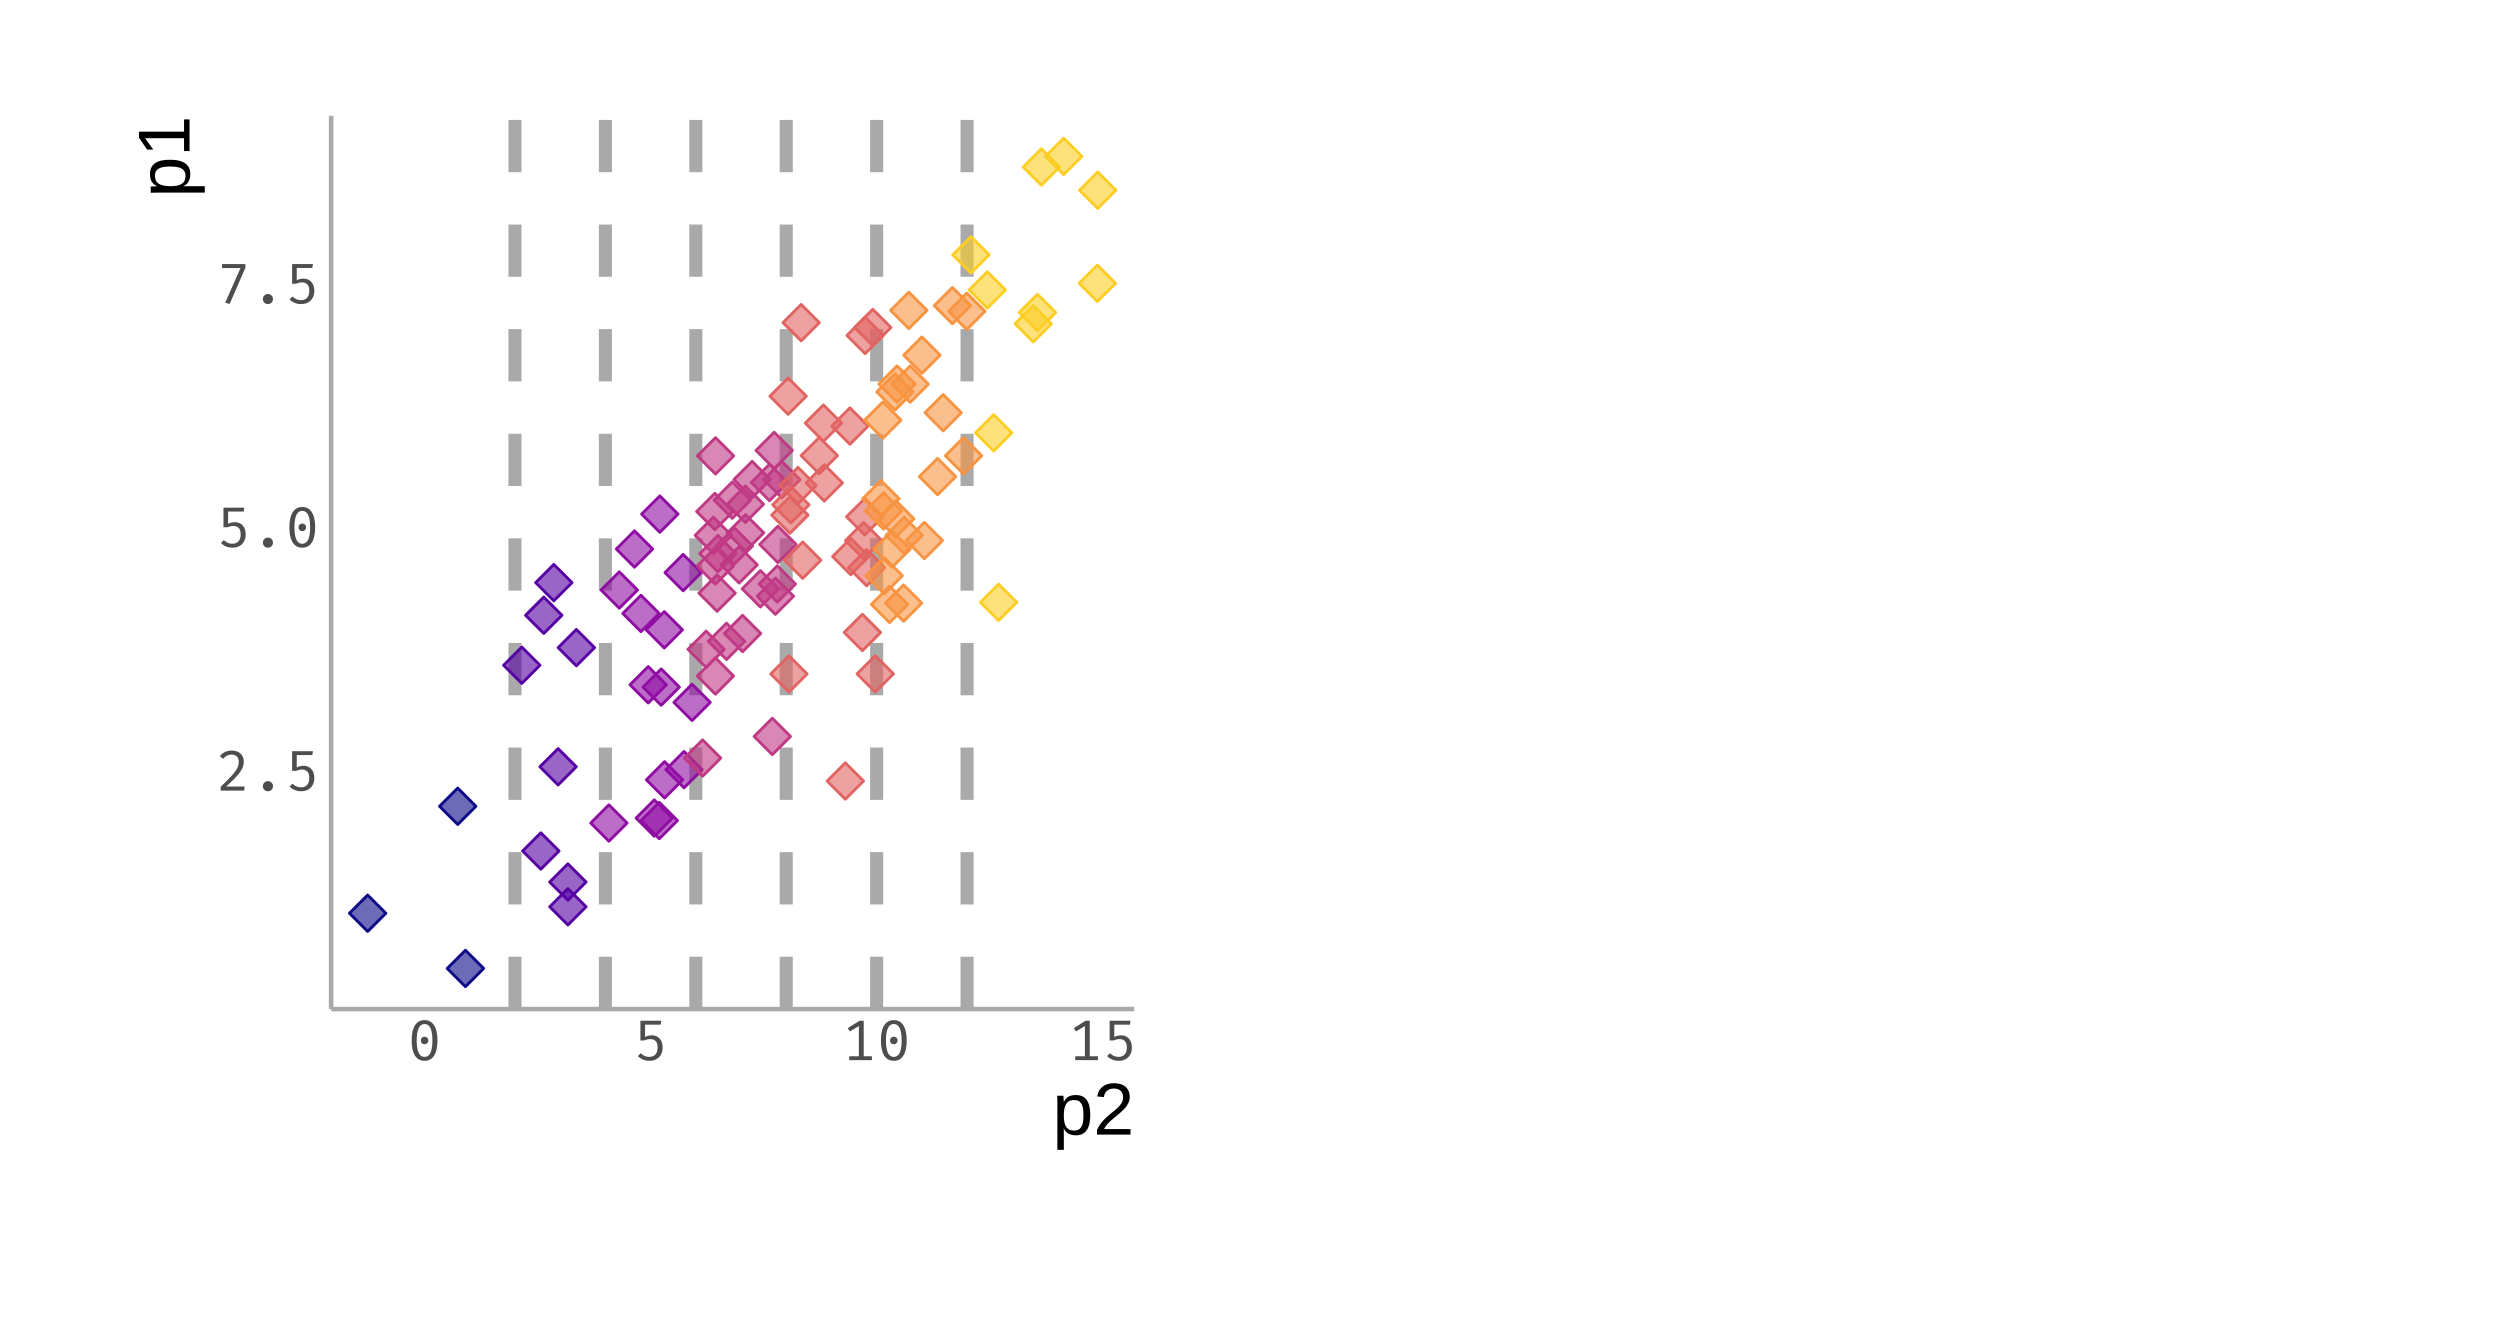 <?xml version="1.0" encoding="UTF-8"?>
<svg xmlns="http://www.w3.org/2000/svg" xmlns:xlink="http://www.w3.org/1999/xlink" width="612pt" height="324pt" viewBox="0 0 612 324" version="1.1">
<defs>
<clipPath id="clip1">
  <path d="M 124 28.348 L 128 28.348 L 128 247.02 L 124 247.02 Z M 124 28.348 "/>
</clipPath>
<clipPath id="clip2">
  <path d="M 146 28.348 L 150 28.348 L 150 247.02 L 146 247.02 Z M 146 28.348 "/>
</clipPath>
<clipPath id="clip3">
  <path d="M 168 28.348 L 172 28.348 L 172 247.02 L 168 247.02 Z M 168 28.348 "/>
</clipPath>
<clipPath id="clip4">
  <path d="M 190 28.348 L 195 28.348 L 195 247.02 L 190 247.02 Z M 190 28.348 "/>
</clipPath>
<clipPath id="clip5">
  <path d="M 213 28.348 L 217 28.348 L 217 247.02 L 213 247.02 Z M 213 28.348 "/>
</clipPath>
<clipPath id="clip6">
  <path d="M 235 28.348 L 239 28.348 L 239 247.02 L 235 247.02 Z M 235 28.348 "/>
</clipPath>
</defs>
<g id="surface84">
<rect x="0" y="0" width="612" height="324" style="fill:rgb(100%,100%,100%);fill-opacity:1;stroke:none;"/>
<g clip-path="url(#clip1)" clip-rule="nonzero">
<path style="fill:none;stroke-width:3.201;stroke-linecap:butt;stroke-linejoin:round;stroke:rgb(66.275%,66.275%,66.275%);stroke-opacity:1;stroke-dasharray:12.804,12.804;stroke-miterlimit:10;" d="M 126.066 247.02 L 126.066 28.348 "/>
</g>
<g clip-path="url(#clip2)" clip-rule="nonzero">
<path style="fill:none;stroke-width:3.201;stroke-linecap:butt;stroke-linejoin:round;stroke:rgb(66.275%,66.275%,66.275%);stroke-opacity:1;stroke-dasharray:12.804,12.804;stroke-miterlimit:10;" d="M 148.199 247.02 L 148.199 28.348 "/>
</g>
<g clip-path="url(#clip3)" clip-rule="nonzero">
<path style="fill:none;stroke-width:3.201;stroke-linecap:butt;stroke-linejoin:round;stroke:rgb(66.275%,66.275%,66.275%);stroke-opacity:1;stroke-dasharray:12.804,12.804;stroke-miterlimit:10;" d="M 170.336 247.02 L 170.336 28.348 "/>
</g>
<g clip-path="url(#clip4)" clip-rule="nonzero">
<path style="fill:none;stroke-width:3.201;stroke-linecap:butt;stroke-linejoin:round;stroke:rgb(66.275%,66.275%,66.275%);stroke-opacity:1;stroke-dasharray:12.804,12.804;stroke-miterlimit:10;" d="M 192.469 247.02 L 192.469 28.348 "/>
</g>
<g clip-path="url(#clip5)" clip-rule="nonzero">
<path style="fill:none;stroke-width:3.201;stroke-linecap:butt;stroke-linejoin:round;stroke:rgb(66.275%,66.275%,66.275%);stroke-opacity:1;stroke-dasharray:12.804,12.804;stroke-miterlimit:10;" d="M 214.602 247.02 L 214.602 28.348 "/>
</g>
<g clip-path="url(#clip6)" clip-rule="nonzero">
<path style="fill:none;stroke-width:3.201;stroke-linecap:butt;stroke-linejoin:round;stroke:rgb(66.275%,66.275%,66.275%);stroke-opacity:1;stroke-dasharray:12.804,12.804;stroke-miterlimit:10;" d="M 236.738 247.02 L 236.738 28.348 "/>
</g>
<path style="fill-rule:nonzero;fill:rgb(5.098%,3.137%,52.941%);fill-opacity:0.6;stroke-width:0.709;stroke-linecap:round;stroke-linejoin:round;stroke:rgb(5.098%,3.137%,52.941%);stroke-opacity:1;stroke-miterlimit:10;" d="M 112.051 201.836 L 116.508 197.379 L 112.051 192.926 L 107.598 197.379 Z M 112.051 201.836 "/>
<path style="fill-rule:nonzero;fill:rgb(5.098%,3.137%,52.941%);fill-opacity:0.6;stroke-width:0.709;stroke-linecap:round;stroke-linejoin:round;stroke:rgb(5.098%,3.137%,52.941%);stroke-opacity:1;stroke-miterlimit:10;" d="M 113.938 241.535 L 118.395 237.078 L 113.938 232.625 L 109.48 237.078 Z M 113.938 241.535 "/>
<path style="fill-rule:nonzero;fill:rgb(5.098%,3.137%,52.941%);fill-opacity:0.6;stroke-width:0.709;stroke-linecap:round;stroke-linejoin:round;stroke:rgb(5.098%,3.137%,52.941%);stroke-opacity:1;stroke-miterlimit:10;" d="M 90 228.02 L 94.457 223.562 L 90 219.109 L 85.543 223.562 Z M 90 228.02 "/>
<path style="fill-rule:nonzero;fill:rgb(33.725%,0.392%,64.314%);fill-opacity:0.6;stroke-width:0.709;stroke-linecap:round;stroke-linejoin:round;stroke:rgb(33.725%,0.392%,64.314%);stroke-opacity:1;stroke-miterlimit:10;" d="M 127.73 167.309 L 132.184 162.852 L 127.73 158.395 L 123.273 162.852 Z M 127.73 167.309 "/>
<path style="fill-rule:nonzero;fill:rgb(33.725%,0.392%,64.314%);fill-opacity:0.6;stroke-width:0.709;stroke-linecap:round;stroke-linejoin:round;stroke:rgb(33.725%,0.392%,64.314%);stroke-opacity:1;stroke-miterlimit:10;" d="M 132.395 212.781 L 136.852 208.324 L 132.395 203.871 L 127.941 208.324 Z M 132.395 212.781 "/>
<path style="fill-rule:nonzero;fill:rgb(33.725%,0.392%,64.314%);fill-opacity:0.6;stroke-width:0.709;stroke-linecap:round;stroke-linejoin:round;stroke:rgb(33.725%,0.392%,64.314%);stroke-opacity:1;stroke-miterlimit:10;" d="M 133.113 155.074 L 137.57 150.621 L 133.113 146.164 L 128.656 150.621 Z M 133.113 155.074 "/>
<path style="fill-rule:nonzero;fill:rgb(33.725%,0.392%,64.314%);fill-opacity:0.6;stroke-width:0.709;stroke-linecap:round;stroke-linejoin:round;stroke:rgb(33.725%,0.392%,64.314%);stroke-opacity:1;stroke-miterlimit:10;" d="M 141.094 162.996 L 145.551 158.539 L 141.094 154.082 L 136.637 158.539 Z M 141.094 162.996 "/>
<path style="fill-rule:nonzero;fill:rgb(33.725%,0.392%,64.314%);fill-opacity:0.6;stroke-width:0.709;stroke-linecap:round;stroke-linejoin:round;stroke:rgb(33.725%,0.392%,64.314%);stroke-opacity:1;stroke-miterlimit:10;" d="M 139.016 220.379 L 143.473 215.922 L 139.016 211.469 L 134.562 215.922 Z M 139.016 220.379 "/>
<path style="fill-rule:nonzero;fill:rgb(33.725%,0.392%,64.314%);fill-opacity:0.6;stroke-width:0.709;stroke-linecap:round;stroke-linejoin:round;stroke:rgb(33.725%,0.392%,64.314%);stroke-opacity:1;stroke-miterlimit:10;" d="M 135.574 147.082 L 140.031 142.629 L 135.574 138.172 L 131.121 142.629 Z M 135.574 147.082 "/>
<path style="fill-rule:nonzero;fill:rgb(33.725%,0.392%,64.314%);fill-opacity:0.6;stroke-width:0.709;stroke-linecap:round;stroke-linejoin:round;stroke:rgb(33.725%,0.392%,64.314%);stroke-opacity:1;stroke-miterlimit:10;" d="M 139.023 226.434 L 143.477 221.977 L 139.023 217.523 L 134.566 221.977 Z M 139.023 226.434 "/>
<path style="fill-rule:nonzero;fill:rgb(33.725%,0.392%,64.314%);fill-opacity:0.6;stroke-width:0.709;stroke-linecap:round;stroke-linejoin:round;stroke:rgb(33.725%,0.392%,64.314%);stroke-opacity:1;stroke-miterlimit:10;" d="M 136.617 192.164 L 141.074 187.707 L 136.617 183.254 L 132.164 187.707 Z M 136.617 192.164 "/>
<path style="fill-rule:nonzero;fill:rgb(56.471%,5.098%,64.314%);fill-opacity:0.6;stroke-width:0.709;stroke-linecap:round;stroke-linejoin:round;stroke:rgb(56.471%,5.098%,64.314%);stroke-opacity:1;stroke-miterlimit:10;" d="M 161.527 130.312 L 165.984 125.855 L 161.527 121.398 L 157.07 125.855 Z M 161.527 130.312 "/>
<path style="fill-rule:nonzero;fill:rgb(56.471%,5.098%,64.314%);fill-opacity:0.6;stroke-width:0.709;stroke-linecap:round;stroke-linejoin:round;stroke:rgb(56.471%,5.098%,64.314%);stroke-opacity:1;stroke-miterlimit:10;" d="M 158.676 172.09 L 163.133 167.633 L 158.676 163.176 L 154.219 167.633 Z M 158.676 172.09 "/>
<path style="fill-rule:nonzero;fill:rgb(56.471%,5.098%,64.314%);fill-opacity:0.6;stroke-width:0.709;stroke-linecap:round;stroke-linejoin:round;stroke:rgb(56.471%,5.098%,64.314%);stroke-opacity:1;stroke-miterlimit:10;" d="M 151.602 148.891 L 156.059 144.434 L 151.602 139.98 L 147.145 144.434 Z M 151.602 148.891 "/>
<path style="fill-rule:nonzero;fill:rgb(56.471%,5.098%,64.314%);fill-opacity:0.6;stroke-width:0.709;stroke-linecap:round;stroke-linejoin:round;stroke:rgb(56.471%,5.098%,64.314%);stroke-opacity:1;stroke-miterlimit:10;" d="M 161.863 172.66 L 166.32 168.207 L 161.863 163.75 L 157.406 168.207 Z M 161.863 172.66 "/>
<path style="fill-rule:nonzero;fill:rgb(56.471%,5.098%,64.314%);fill-opacity:0.6;stroke-width:0.709;stroke-linecap:round;stroke-linejoin:round;stroke:rgb(56.471%,5.098%,64.314%);stroke-opacity:1;stroke-miterlimit:10;" d="M 167.457 192.863 L 171.914 188.406 L 167.457 183.953 L 163 188.406 Z M 167.457 192.863 "/>
<path style="fill-rule:nonzero;fill:rgb(56.471%,5.098%,64.314%);fill-opacity:0.6;stroke-width:0.709;stroke-linecap:round;stroke-linejoin:round;stroke:rgb(56.471%,5.098%,64.314%);stroke-opacity:1;stroke-miterlimit:10;" d="M 162.617 158.633 L 167.074 154.176 L 162.617 149.719 L 158.16 154.176 Z M 162.617 158.633 "/>
<path style="fill-rule:nonzero;fill:rgb(56.471%,5.098%,64.314%);fill-opacity:0.6;stroke-width:0.709;stroke-linecap:round;stroke-linejoin:round;stroke:rgb(56.471%,5.098%,64.314%);stroke-opacity:1;stroke-miterlimit:10;" d="M 161.395 205.32 L 165.848 200.867 L 161.395 196.41 L 156.938 200.867 Z M 161.395 205.32 "/>
<path style="fill-rule:nonzero;fill:rgb(56.471%,5.098%,64.314%);fill-opacity:0.6;stroke-width:0.709;stroke-linecap:round;stroke-linejoin:round;stroke:rgb(56.471%,5.098%,64.314%);stroke-opacity:1;stroke-miterlimit:10;" d="M 167.234 144.629 L 171.691 140.172 L 167.234 135.715 L 162.781 140.172 Z M 167.234 144.629 "/>
<path style="fill-rule:nonzero;fill:rgb(56.471%,5.098%,64.314%);fill-opacity:0.6;stroke-width:0.709;stroke-linecap:round;stroke-linejoin:round;stroke:rgb(56.471%,5.098%,64.314%);stroke-opacity:1;stroke-miterlimit:10;" d="M 160.168 204.715 L 164.625 200.262 L 160.168 195.805 L 155.711 200.262 Z M 160.168 204.715 "/>
<path style="fill-rule:nonzero;fill:rgb(56.471%,5.098%,64.314%);fill-opacity:0.6;stroke-width:0.709;stroke-linecap:round;stroke-linejoin:round;stroke:rgb(56.471%,5.098%,64.314%);stroke-opacity:1;stroke-miterlimit:10;" d="M 156.906 154.625 L 161.363 150.172 L 156.906 145.715 L 152.453 150.172 Z M 156.906 154.625 "/>
<path style="fill-rule:nonzero;fill:rgb(56.471%,5.098%,64.314%);fill-opacity:0.6;stroke-width:0.709;stroke-linecap:round;stroke-linejoin:round;stroke:rgb(56.471%,5.098%,64.314%);stroke-opacity:1;stroke-miterlimit:10;" d="M 169.422 176.395 L 173.879 171.941 L 169.422 167.484 L 164.965 171.941 Z M 169.422 176.395 "/>
<path style="fill-rule:nonzero;fill:rgb(56.471%,5.098%,64.314%);fill-opacity:0.6;stroke-width:0.709;stroke-linecap:round;stroke-linejoin:round;stroke:rgb(56.471%,5.098%,64.314%);stroke-opacity:1;stroke-miterlimit:10;" d="M 149.059 205.93 L 153.516 201.477 L 149.059 197.02 L 144.605 201.477 Z M 149.059 205.93 "/>
<path style="fill-rule:nonzero;fill:rgb(56.471%,5.098%,64.314%);fill-opacity:0.6;stroke-width:0.709;stroke-linecap:round;stroke-linejoin:round;stroke:rgb(56.471%,5.098%,64.314%);stroke-opacity:1;stroke-miterlimit:10;" d="M 155.324 138.859 L 159.777 134.402 L 155.324 129.949 L 150.867 134.402 Z M 155.324 138.859 "/>
<path style="fill-rule:nonzero;fill:rgb(56.471%,5.098%,64.314%);fill-opacity:0.6;stroke-width:0.709;stroke-linecap:round;stroke-linejoin:round;stroke:rgb(56.471%,5.098%,64.314%);stroke-opacity:1;stroke-miterlimit:10;" d="M 162.684 195.352 L 167.141 190.895 L 162.684 186.438 L 158.227 190.895 Z M 162.684 195.352 "/>
<path style="fill-rule:nonzero;fill:rgb(74.902%,22.353%,51.765%);fill-opacity:0.6;stroke-width:0.709;stroke-linecap:round;stroke-linejoin:round;stroke:rgb(74.902%,22.353%,51.765%);stroke-opacity:1;stroke-miterlimit:10;" d="M 189.82 150.406 L 194.273 145.953 L 189.82 141.496 L 185.363 145.953 Z M 189.82 150.406 "/>
<path style="fill-rule:nonzero;fill:rgb(74.902%,22.353%,51.765%);fill-opacity:0.6;stroke-width:0.709;stroke-linecap:round;stroke-linejoin:round;stroke:rgb(74.902%,22.353%,51.765%);stroke-opacity:1;stroke-miterlimit:10;" d="M 186.148 148.594 L 190.605 144.141 L 186.148 139.684 L 181.691 144.141 Z M 186.148 148.594 "/>
<path style="fill-rule:nonzero;fill:rgb(74.902%,22.353%,51.765%);fill-opacity:0.6;stroke-width:0.709;stroke-linecap:round;stroke-linejoin:round;stroke:rgb(74.902%,22.353%,51.765%);stroke-opacity:1;stroke-miterlimit:10;" d="M 191.41 121.863 L 195.867 117.406 L 191.41 112.949 L 186.953 117.406 Z M 191.41 121.863 "/>
<path style="fill-rule:nonzero;fill:rgb(74.902%,22.353%,51.765%);fill-opacity:0.6;stroke-width:0.709;stroke-linecap:round;stroke-linejoin:round;stroke:rgb(74.902%,22.353%,51.765%);stroke-opacity:1;stroke-miterlimit:10;" d="M 188.375 122.57 L 192.832 118.113 L 188.375 113.656 L 183.918 118.113 Z M 188.375 122.57 "/>
<path style="fill-rule:nonzero;fill:rgb(74.902%,22.353%,51.765%);fill-opacity:0.6;stroke-width:0.709;stroke-linecap:round;stroke-linejoin:round;stroke:rgb(74.902%,22.353%,51.765%);stroke-opacity:1;stroke-miterlimit:10;" d="M 175.547 149.645 L 180.004 145.191 L 175.547 140.734 L 171.09 145.191 Z M 175.547 149.645 "/>
<path style="fill-rule:nonzero;fill:rgb(74.902%,22.353%,51.765%);fill-opacity:0.6;stroke-width:0.709;stroke-linecap:round;stroke-linejoin:round;stroke:rgb(74.902%,22.353%,51.765%);stroke-opacity:1;stroke-miterlimit:10;" d="M 182.465 127.895 L 186.922 123.438 L 182.465 118.98 L 178.008 123.438 Z M 182.465 127.895 "/>
<path style="fill-rule:nonzero;fill:rgb(74.902%,22.353%,51.765%);fill-opacity:0.6;stroke-width:0.709;stroke-linecap:round;stroke-linejoin:round;stroke:rgb(74.902%,22.353%,51.765%);stroke-opacity:1;stroke-miterlimit:10;" d="M 180.934 142.734 L 185.391 138.277 L 180.934 133.824 L 176.48 138.277 Z M 180.934 142.734 "/>
<path style="fill-rule:nonzero;fill:rgb(74.902%,22.353%,51.765%);fill-opacity:0.6;stroke-width:0.709;stroke-linecap:round;stroke-linejoin:round;stroke:rgb(74.902%,22.353%,51.765%);stroke-opacity:1;stroke-miterlimit:10;" d="M 179.766 138.105 L 184.219 133.652 L 179.766 129.195 L 175.309 133.652 Z M 179.766 138.105 "/>
<path style="fill-rule:nonzero;fill:rgb(74.902%,22.353%,51.765%);fill-opacity:0.6;stroke-width:0.709;stroke-linecap:round;stroke-linejoin:round;stroke:rgb(74.902%,22.353%,51.765%);stroke-opacity:1;stroke-miterlimit:10;" d="M 177.848 161.461 L 182.305 157.008 L 177.848 152.551 L 173.391 157.008 Z M 177.848 161.461 "/>
<path style="fill-rule:nonzero;fill:rgb(74.902%,22.353%,51.765%);fill-opacity:0.6;stroke-width:0.709;stroke-linecap:round;stroke-linejoin:round;stroke:rgb(74.902%,22.353%,51.765%);stroke-opacity:1;stroke-miterlimit:10;" d="M 190.426 137.73 L 194.883 133.273 L 190.426 128.816 L 185.969 133.273 Z M 190.426 137.73 "/>
<path style="fill-rule:nonzero;fill:rgb(74.902%,22.353%,51.765%);fill-opacity:0.6;stroke-width:0.709;stroke-linecap:round;stroke-linejoin:round;stroke:rgb(74.902%,22.353%,51.765%);stroke-opacity:1;stroke-miterlimit:10;" d="M 182.516 134.895 L 186.973 130.438 L 182.516 125.98 L 178.062 130.438 Z M 182.516 134.895 "/>
<path style="fill-rule:nonzero;fill:rgb(74.902%,22.353%,51.765%);fill-opacity:0.6;stroke-width:0.709;stroke-linecap:round;stroke-linejoin:round;stroke:rgb(74.902%,22.353%,51.765%);stroke-opacity:1;stroke-miterlimit:10;" d="M 184.121 121.844 L 188.574 117.387 L 184.121 112.93 L 179.664 117.387 Z M 184.121 121.844 "/>
<path style="fill-rule:nonzero;fill:rgb(74.902%,22.353%,51.765%);fill-opacity:0.6;stroke-width:0.709;stroke-linecap:round;stroke-linejoin:round;stroke:rgb(74.902%,22.353%,51.765%);stroke-opacity:1;stroke-miterlimit:10;" d="M 175.16 116.047 L 179.617 111.59 L 175.16 107.137 L 170.707 111.59 Z M 175.16 116.047 "/>
<path style="fill-rule:nonzero;fill:rgb(74.902%,22.353%,51.765%);fill-opacity:0.6;stroke-width:0.709;stroke-linecap:round;stroke-linejoin:round;stroke:rgb(74.902%,22.353%,51.765%);stroke-opacity:1;stroke-miterlimit:10;" d="M 175.121 143.012 L 179.578 138.555 L 175.121 134.102 L 170.664 138.555 Z M 175.121 143.012 "/>
<path style="fill-rule:nonzero;fill:rgb(74.902%,22.353%,51.765%);fill-opacity:0.6;stroke-width:0.709;stroke-linecap:round;stroke-linejoin:round;stroke:rgb(74.902%,22.353%,51.765%);stroke-opacity:1;stroke-miterlimit:10;" d="M 179.262 126.898 L 183.719 122.441 L 179.262 117.984 L 174.809 122.441 Z M 179.262 126.898 "/>
<path style="fill-rule:nonzero;fill:rgb(74.902%,22.353%,51.765%);fill-opacity:0.6;stroke-width:0.709;stroke-linecap:round;stroke-linejoin:round;stroke:rgb(74.902%,22.353%,51.765%);stroke-opacity:1;stroke-miterlimit:10;" d="M 171.988 190.031 L 176.445 185.578 L 171.988 181.121 L 167.535 185.578 Z M 171.988 190.031 "/>
<path style="fill-rule:nonzero;fill:rgb(74.902%,22.353%,51.765%);fill-opacity:0.6;stroke-width:0.709;stroke-linecap:round;stroke-linejoin:round;stroke:rgb(74.902%,22.353%,51.765%);stroke-opacity:1;stroke-miterlimit:10;" d="M 174.625 135.516 L 179.078 131.059 L 174.625 126.605 L 170.168 131.059 Z M 174.625 135.516 "/>
<path style="fill-rule:nonzero;fill:rgb(74.902%,22.353%,51.765%);fill-opacity:0.6;stroke-width:0.709;stroke-linecap:round;stroke-linejoin:round;stroke:rgb(74.902%,22.353%,51.765%);stroke-opacity:1;stroke-miterlimit:10;" d="M 189.062 184.742 L 193.52 180.285 L 189.062 175.828 L 184.605 180.285 Z M 189.062 184.742 "/>
<path style="fill-rule:nonzero;fill:rgb(74.902%,22.353%,51.765%);fill-opacity:0.6;stroke-width:0.709;stroke-linecap:round;stroke-linejoin:round;stroke:rgb(74.902%,22.353%,51.765%);stroke-opacity:1;stroke-miterlimit:10;" d="M 172.855 163.406 L 177.312 158.953 L 172.855 154.496 L 168.402 158.953 Z M 172.855 163.406 "/>
<path style="fill-rule:nonzero;fill:rgb(74.902%,22.353%,51.765%);fill-opacity:0.6;stroke-width:0.709;stroke-linecap:round;stroke-linejoin:round;stroke:rgb(74.902%,22.353%,51.765%);stroke-opacity:1;stroke-miterlimit:10;" d="M 190.285 147.414 L 194.742 142.957 L 190.285 138.5 L 185.832 142.957 Z M 190.285 147.414 "/>
<path style="fill-rule:nonzero;fill:rgb(74.902%,22.353%,51.765%);fill-opacity:0.6;stroke-width:0.709;stroke-linecap:round;stroke-linejoin:round;stroke:rgb(74.902%,22.353%,51.765%);stroke-opacity:1;stroke-miterlimit:10;" d="M 174.988 129.672 L 179.445 125.219 L 174.988 120.762 L 170.535 125.219 Z M 174.988 129.672 "/>
<path style="fill-rule:nonzero;fill:rgb(74.902%,22.353%,51.765%);fill-opacity:0.6;stroke-width:0.709;stroke-linecap:round;stroke-linejoin:round;stroke:rgb(74.902%,22.353%,51.765%);stroke-opacity:1;stroke-miterlimit:10;" d="M 175.129 169.949 L 179.582 165.492 L 175.129 161.035 L 170.672 165.492 Z M 175.129 169.949 "/>
<path style="fill-rule:nonzero;fill:rgb(74.902%,22.353%,51.765%);fill-opacity:0.6;stroke-width:0.709;stroke-linecap:round;stroke-linejoin:round;stroke:rgb(74.902%,22.353%,51.765%);stroke-opacity:1;stroke-miterlimit:10;" d="M 181.789 159.535 L 186.242 155.078 L 181.789 150.625 L 177.332 155.078 Z M 181.789 159.535 "/>
<path style="fill-rule:nonzero;fill:rgb(74.902%,22.353%,51.765%);fill-opacity:0.6;stroke-width:0.709;stroke-linecap:round;stroke-linejoin:round;stroke:rgb(74.902%,22.353%,51.765%);stroke-opacity:1;stroke-miterlimit:10;" d="M 189.516 114.719 L 193.973 110.262 L 189.516 105.809 L 185.062 110.262 Z M 189.516 114.719 "/>
<path style="fill-rule:nonzero;fill:rgb(74.902%,22.353%,51.765%);fill-opacity:0.6;stroke-width:0.709;stroke-linecap:round;stroke-linejoin:round;stroke:rgb(74.902%,22.353%,51.765%);stroke-opacity:1;stroke-miterlimit:10;" d="M 175.742 139.984 L 180.199 135.531 L 175.742 131.074 L 171.289 135.531 Z M 175.742 139.984 "/>
<path style="fill-rule:nonzero;fill:rgb(88.235%,39.216%,38.431%);fill-opacity:0.6;stroke-width:0.709;stroke-linecap:round;stroke-linejoin:round;stroke:rgb(88.235%,39.216%,38.431%);stroke-opacity:1;stroke-miterlimit:10;" d="M 193.129 169.434 L 197.586 164.977 L 193.129 160.52 L 188.672 164.977 Z M 193.129 169.434 "/>
<path style="fill-rule:nonzero;fill:rgb(88.235%,39.216%,38.431%);fill-opacity:0.6;stroke-width:0.709;stroke-linecap:round;stroke-linejoin:round;stroke:rgb(88.235%,39.216%,38.431%);stroke-opacity:1;stroke-miterlimit:10;" d="M 196.5 141.59 L 200.957 137.133 L 196.5 132.676 L 192.047 137.133 Z M 196.5 141.59 "/>
<path style="fill-rule:nonzero;fill:rgb(88.235%,39.216%,38.431%);fill-opacity:0.6;stroke-width:0.709;stroke-linecap:round;stroke-linejoin:round;stroke:rgb(88.235%,39.216%,38.431%);stroke-opacity:1;stroke-miterlimit:10;" d="M 211.781 86.566 L 216.238 82.113 L 211.781 77.656 L 207.324 82.113 Z M 211.781 86.566 "/>
<path style="fill-rule:nonzero;fill:rgb(88.235%,39.216%,38.431%);fill-opacity:0.6;stroke-width:0.709;stroke-linecap:round;stroke-linejoin:round;stroke:rgb(88.235%,39.216%,38.431%);stroke-opacity:1;stroke-miterlimit:10;" d="M 193.609 128.031 L 198.066 123.574 L 193.609 119.121 L 189.156 123.574 Z M 193.609 128.031 "/>
<path style="fill-rule:nonzero;fill:rgb(88.235%,39.216%,38.431%);fill-opacity:0.6;stroke-width:0.709;stroke-linecap:round;stroke-linejoin:round;stroke:rgb(88.235%,39.216%,38.431%);stroke-opacity:1;stroke-miterlimit:10;" d="M 214.262 169.422 L 218.719 164.965 L 214.262 160.512 L 209.805 164.965 Z M 214.262 169.422 "/>
<path style="fill-rule:nonzero;fill:rgb(88.235%,39.216%,38.431%);fill-opacity:0.6;stroke-width:0.709;stroke-linecap:round;stroke-linejoin:round;stroke:rgb(88.235%,39.216%,38.431%);stroke-opacity:1;stroke-miterlimit:10;" d="M 201.789 122.668 L 206.246 118.215 L 201.789 113.758 L 197.332 118.215 Z M 201.789 122.668 "/>
<path style="fill-rule:nonzero;fill:rgb(88.235%,39.216%,38.431%);fill-opacity:0.6;stroke-width:0.709;stroke-linecap:round;stroke-linejoin:round;stroke:rgb(88.235%,39.216%,38.431%);stroke-opacity:1;stroke-miterlimit:10;" d="M 208.262 140.695 L 212.719 136.238 L 208.262 131.785 L 203.809 136.238 Z M 208.262 140.695 "/>
<path style="fill-rule:nonzero;fill:rgb(88.235%,39.216%,38.431%);fill-opacity:0.6;stroke-width:0.709;stroke-linecap:round;stroke-linejoin:round;stroke:rgb(88.235%,39.216%,38.431%);stroke-opacity:1;stroke-miterlimit:10;" d="M 195.348 123.316 L 199.801 118.859 L 195.348 114.406 L 190.891 118.859 Z M 195.348 123.316 "/>
<path style="fill-rule:nonzero;fill:rgb(88.235%,39.216%,38.431%);fill-opacity:0.6;stroke-width:0.709;stroke-linecap:round;stroke-linejoin:round;stroke:rgb(88.235%,39.216%,38.431%);stroke-opacity:1;stroke-miterlimit:10;" d="M 192.93 101.438 L 197.387 96.984 L 192.93 92.527 L 188.473 96.984 Z M 192.93 101.438 "/>
<path style="fill-rule:nonzero;fill:rgb(88.235%,39.216%,38.431%);fill-opacity:0.6;stroke-width:0.709;stroke-linecap:round;stroke-linejoin:round;stroke:rgb(88.235%,39.216%,38.431%);stroke-opacity:1;stroke-miterlimit:10;" d="M 200.57 115.988 L 205.023 111.531 L 200.57 107.078 L 196.113 111.531 Z M 200.57 115.988 "/>
<path style="fill-rule:nonzero;fill:rgb(88.235%,39.216%,38.431%);fill-opacity:0.6;stroke-width:0.709;stroke-linecap:round;stroke-linejoin:round;stroke:rgb(88.235%,39.216%,38.431%);stroke-opacity:1;stroke-miterlimit:10;" d="M 208.059 108.754 L 212.516 104.297 L 208.059 99.84 L 203.605 104.297 Z M 208.059 108.754 "/>
<path style="fill-rule:nonzero;fill:rgb(88.235%,39.216%,38.431%);fill-opacity:0.6;stroke-width:0.709;stroke-linecap:round;stroke-linejoin:round;stroke:rgb(88.235%,39.216%,38.431%);stroke-opacity:1;stroke-miterlimit:10;" d="M 193.363 130.555 L 197.82 126.098 L 193.363 121.641 L 188.906 126.098 Z M 193.363 130.555 "/>
<path style="fill-rule:nonzero;fill:rgb(88.235%,39.216%,38.431%);fill-opacity:0.6;stroke-width:0.709;stroke-linecap:round;stroke-linejoin:round;stroke:rgb(88.235%,39.216%,38.431%);stroke-opacity:1;stroke-miterlimit:10;" d="M 211.125 159.285 L 215.578 154.828 L 211.125 150.375 L 206.668 154.828 Z M 211.125 159.285 "/>
<path style="fill-rule:nonzero;fill:rgb(88.235%,39.216%,38.431%);fill-opacity:0.6;stroke-width:0.709;stroke-linecap:round;stroke-linejoin:round;stroke:rgb(88.235%,39.216%,38.431%);stroke-opacity:1;stroke-miterlimit:10;" d="M 211.414 136.789 L 215.871 132.336 L 211.414 127.879 L 206.961 132.336 Z M 211.414 136.789 "/>
<path style="fill-rule:nonzero;fill:rgb(88.235%,39.216%,38.431%);fill-opacity:0.6;stroke-width:0.709;stroke-linecap:round;stroke-linejoin:round;stroke:rgb(88.235%,39.216%,38.431%);stroke-opacity:1;stroke-miterlimit:10;" d="M 211.684 130.953 L 216.141 126.5 L 211.684 122.043 L 207.227 126.5 Z M 211.684 130.953 "/>
<path style="fill-rule:nonzero;fill:rgb(88.235%,39.216%,38.431%);fill-opacity:0.6;stroke-width:0.709;stroke-linecap:round;stroke-linejoin:round;stroke:rgb(88.235%,39.216%,38.431%);stroke-opacity:1;stroke-miterlimit:10;" d="M 213.648 84.637 L 218.105 80.18 L 213.648 75.723 L 209.191 80.18 Z M 213.648 84.637 "/>
<path style="fill-rule:nonzero;fill:rgb(88.235%,39.216%,38.431%);fill-opacity:0.6;stroke-width:0.709;stroke-linecap:round;stroke-linejoin:round;stroke:rgb(88.235%,39.216%,38.431%);stroke-opacity:1;stroke-miterlimit:10;" d="M 212.16 143.414 L 216.613 138.961 L 212.16 134.504 L 207.703 138.961 Z M 212.16 143.414 "/>
<path style="fill-rule:nonzero;fill:rgb(88.235%,39.216%,38.431%);fill-opacity:0.6;stroke-width:0.709;stroke-linecap:round;stroke-linejoin:round;stroke:rgb(88.235%,39.216%,38.431%);stroke-opacity:1;stroke-miterlimit:10;" d="M 206.934 195.652 L 211.391 191.195 L 206.934 186.738 L 202.477 191.195 Z M 206.934 195.652 "/>
<path style="fill-rule:nonzero;fill:rgb(88.235%,39.216%,38.431%);fill-opacity:0.6;stroke-width:0.709;stroke-linecap:round;stroke-linejoin:round;stroke:rgb(88.235%,39.216%,38.431%);stroke-opacity:1;stroke-miterlimit:10;" d="M 196.125 83.441 L 200.582 78.984 L 196.125 74.531 L 191.668 78.984 Z M 196.125 83.441 "/>
<path style="fill-rule:nonzero;fill:rgb(88.235%,39.216%,38.431%);fill-opacity:0.6;stroke-width:0.709;stroke-linecap:round;stroke-linejoin:round;stroke:rgb(88.235%,39.216%,38.431%);stroke-opacity:1;stroke-miterlimit:10;" d="M 201.582 108.039 L 206.035 103.582 L 201.582 99.125 L 197.125 103.582 Z M 201.582 108.039 "/>
<path style="fill-rule:nonzero;fill:rgb(97.255%,58.039%,25.49%);fill-opacity:0.6;stroke-width:0.709;stroke-linecap:round;stroke-linejoin:round;stroke:rgb(97.255%,58.039%,25.49%);stroke-opacity:1;stroke-miterlimit:10;" d="M 233.152 79.277 L 237.605 74.82 L 233.152 70.363 L 228.695 74.82 Z M 233.152 79.277 "/>
<path style="fill-rule:nonzero;fill:rgb(97.255%,58.039%,25.49%);fill-opacity:0.6;stroke-width:0.709;stroke-linecap:round;stroke-linejoin:round;stroke:rgb(97.255%,58.039%,25.49%);stroke-opacity:1;stroke-miterlimit:10;" d="M 216.297 129.543 L 220.754 125.086 L 216.297 120.629 L 211.84 125.086 Z M 216.297 129.543 "/>
<path style="fill-rule:nonzero;fill:rgb(97.255%,58.039%,25.49%);fill-opacity:0.6;stroke-width:0.709;stroke-linecap:round;stroke-linejoin:round;stroke:rgb(97.255%,58.039%,25.49%);stroke-opacity:1;stroke-miterlimit:10;" d="M 222.477 80.438 L 226.93 75.984 L 222.477 71.527 L 218.02 75.984 Z M 222.477 80.438 "/>
<path style="fill-rule:nonzero;fill:rgb(97.255%,58.039%,25.49%);fill-opacity:0.6;stroke-width:0.709;stroke-linecap:round;stroke-linejoin:round;stroke:rgb(97.255%,58.039%,25.49%);stroke-opacity:1;stroke-miterlimit:10;" d="M 226.285 136.773 L 230.742 132.316 L 226.285 127.859 L 221.828 132.316 Z M 226.285 136.773 "/>
<path style="fill-rule:nonzero;fill:rgb(97.255%,58.039%,25.49%);fill-opacity:0.6;stroke-width:0.709;stroke-linecap:round;stroke-linejoin:round;stroke:rgb(97.255%,58.039%,25.49%);stroke-opacity:1;stroke-miterlimit:10;" d="M 221.344 135.523 L 225.801 131.066 L 221.344 126.609 L 216.891 131.066 Z M 221.344 135.523 "/>
<path style="fill-rule:nonzero;fill:rgb(97.255%,58.039%,25.49%);fill-opacity:0.6;stroke-width:0.709;stroke-linecap:round;stroke-linejoin:round;stroke:rgb(97.255%,58.039%,25.49%);stroke-opacity:1;stroke-miterlimit:10;" d="M 216.453 145.383 L 220.91 140.93 L 216.453 136.473 L 212 140.93 Z M 216.453 145.383 "/>
<path style="fill-rule:nonzero;fill:rgb(97.255%,58.039%,25.49%);fill-opacity:0.6;stroke-width:0.709;stroke-linecap:round;stroke-linejoin:round;stroke:rgb(97.255%,58.039%,25.49%);stroke-opacity:1;stroke-miterlimit:10;" d="M 218.359 138.898 L 222.812 134.441 L 218.359 129.984 L 213.902 134.441 Z M 218.359 138.898 "/>
<path style="fill-rule:nonzero;fill:rgb(97.255%,58.039%,25.49%);fill-opacity:0.6;stroke-width:0.709;stroke-linecap:round;stroke-linejoin:round;stroke:rgb(97.255%,58.039%,25.49%);stroke-opacity:1;stroke-miterlimit:10;" d="M 216.105 107.312 L 220.559 102.855 L 216.105 98.398 L 211.648 102.855 Z M 216.105 107.312 "/>
<path style="fill-rule:nonzero;fill:rgb(97.255%,58.039%,25.49%);fill-opacity:0.6;stroke-width:0.709;stroke-linecap:round;stroke-linejoin:round;stroke:rgb(97.255%,58.039%,25.49%);stroke-opacity:1;stroke-miterlimit:10;" d="M 229.508 121.129 L 233.965 116.672 L 229.508 112.215 L 225.051 116.672 Z M 229.508 121.129 "/>
<path style="fill-rule:nonzero;fill:rgb(97.255%,58.039%,25.49%);fill-opacity:0.6;stroke-width:0.709;stroke-linecap:round;stroke-linejoin:round;stroke:rgb(97.255%,58.039%,25.49%);stroke-opacity:1;stroke-miterlimit:10;" d="M 230.891 105.484 L 235.344 101.031 L 230.891 96.574 L 226.434 101.031 Z M 230.891 105.484 "/>
<path style="fill-rule:nonzero;fill:rgb(97.255%,58.039%,25.49%);fill-opacity:0.6;stroke-width:0.709;stroke-linecap:round;stroke-linejoin:round;stroke:rgb(97.255%,58.039%,25.49%);stroke-opacity:1;stroke-miterlimit:10;" d="M 219.594 98.477 L 224.047 94.02 L 219.594 89.562 L 215.137 94.02 Z M 219.594 98.477 "/>
<path style="fill-rule:nonzero;fill:rgb(97.255%,58.039%,25.49%);fill-opacity:0.6;stroke-width:0.709;stroke-linecap:round;stroke-linejoin:round;stroke:rgb(97.255%,58.039%,25.49%);stroke-opacity:1;stroke-miterlimit:10;" d="M 219.098 100.402 L 223.551 95.945 L 219.098 91.492 L 214.641 95.945 Z M 219.098 100.402 "/>
<path style="fill-rule:nonzero;fill:rgb(97.255%,58.039%,25.49%);fill-opacity:0.6;stroke-width:0.709;stroke-linecap:round;stroke-linejoin:round;stroke:rgb(97.255%,58.039%,25.49%);stroke-opacity:1;stroke-miterlimit:10;" d="M 222.809 98.496 L 227.266 94.039 L 222.809 89.586 L 218.355 94.039 Z M 222.809 98.496 "/>
<path style="fill-rule:nonzero;fill:rgb(97.255%,58.039%,25.49%);fill-opacity:0.6;stroke-width:0.709;stroke-linecap:round;stroke-linejoin:round;stroke:rgb(97.255%,58.039%,25.49%);stroke-opacity:1;stroke-miterlimit:10;" d="M 225.695 91.395 L 230.148 86.941 L 225.695 82.484 L 221.238 86.941 Z M 225.695 91.395 "/>
<path style="fill-rule:nonzero;fill:rgb(97.255%,58.039%,25.49%);fill-opacity:0.6;stroke-width:0.709;stroke-linecap:round;stroke-linejoin:round;stroke:rgb(97.255%,58.039%,25.49%);stroke-opacity:1;stroke-miterlimit:10;" d="M 215.645 126.535 L 220.102 122.078 L 215.645 117.621 L 211.188 122.078 Z M 215.645 126.535 "/>
<path style="fill-rule:nonzero;fill:rgb(97.255%,58.039%,25.49%);fill-opacity:0.6;stroke-width:0.709;stroke-linecap:round;stroke-linejoin:round;stroke:rgb(97.255%,58.039%,25.49%);stroke-opacity:1;stroke-miterlimit:10;" d="M 235.879 116.027 L 240.336 111.574 L 235.879 107.117 L 231.426 111.574 Z M 235.879 116.027 "/>
<path style="fill-rule:nonzero;fill:rgb(97.255%,58.039%,25.49%);fill-opacity:0.6;stroke-width:0.709;stroke-linecap:round;stroke-linejoin:round;stroke:rgb(97.255%,58.039%,25.49%);stroke-opacity:1;stroke-miterlimit:10;" d="M 217.766 152.418 L 222.223 147.965 L 217.766 143.508 L 213.312 147.965 Z M 217.766 152.418 "/>
<path style="fill-rule:nonzero;fill:rgb(97.255%,58.039%,25.49%);fill-opacity:0.6;stroke-width:0.709;stroke-linecap:round;stroke-linejoin:round;stroke:rgb(97.255%,58.039%,25.49%);stroke-opacity:1;stroke-miterlimit:10;" d="M 219.273 131.461 L 223.727 127.008 L 219.273 122.551 L 214.816 127.008 Z M 219.273 131.461 "/>
<path style="fill-rule:nonzero;fill:rgb(97.255%,58.039%,25.49%);fill-opacity:0.6;stroke-width:0.709;stroke-linecap:round;stroke-linejoin:round;stroke:rgb(97.255%,58.039%,25.49%);stroke-opacity:1;stroke-miterlimit:10;" d="M 236.664 80.676 L 241.121 76.219 L 236.664 71.762 L 232.207 76.219 Z M 236.664 80.676 "/>
<path style="fill-rule:nonzero;fill:rgb(97.255%,58.039%,25.49%);fill-opacity:0.6;stroke-width:0.709;stroke-linecap:round;stroke-linejoin:round;stroke:rgb(97.255%,58.039%,25.49%);stroke-opacity:1;stroke-miterlimit:10;" d="M 221.199 152.098 L 225.656 147.641 L 221.199 143.184 L 216.742 147.641 Z M 221.199 152.098 "/>
<path style="fill-rule:nonzero;fill:rgb(98.824%,80.784%,14.51%);fill-opacity:0.6;stroke-width:0.709;stroke-linecap:round;stroke-linejoin:round;stroke:rgb(98.824%,80.784%,14.51%);stroke-opacity:1;stroke-miterlimit:10;" d="M 241.699 75.434 L 246.152 70.98 L 241.699 66.523 L 237.242 70.98 Z M 241.699 75.434 "/>
<path style="fill-rule:nonzero;fill:rgb(98.824%,80.784%,14.51%);fill-opacity:0.6;stroke-width:0.709;stroke-linecap:round;stroke-linejoin:round;stroke:rgb(98.824%,80.784%,14.51%);stroke-opacity:1;stroke-miterlimit:10;" d="M 268.719 51.031 L 273.172 46.574 L 268.719 42.117 L 264.262 46.574 Z M 268.719 51.031 "/>
<path style="fill-rule:nonzero;fill:rgb(98.824%,80.784%,14.51%);fill-opacity:0.6;stroke-width:0.709;stroke-linecap:round;stroke-linejoin:round;stroke:rgb(98.824%,80.784%,14.51%);stroke-opacity:1;stroke-miterlimit:10;" d="M 260.387 42.742 L 264.844 38.285 L 260.387 33.832 L 255.934 38.285 Z M 260.387 42.742 "/>
<path style="fill-rule:nonzero;fill:rgb(98.824%,80.784%,14.51%);fill-opacity:0.6;stroke-width:0.709;stroke-linecap:round;stroke-linejoin:round;stroke:rgb(98.824%,80.784%,14.51%);stroke-opacity:1;stroke-miterlimit:10;" d="M 243.258 110.418 L 247.711 105.961 L 243.258 101.504 L 238.801 105.961 Z M 243.258 110.418 "/>
<path style="fill-rule:nonzero;fill:rgb(98.824%,80.784%,14.51%);fill-opacity:0.6;stroke-width:0.709;stroke-linecap:round;stroke-linejoin:round;stroke:rgb(98.824%,80.784%,14.51%);stroke-opacity:1;stroke-miterlimit:10;" d="M 254.934 45.348 L 259.387 40.891 L 254.934 36.434 L 250.477 40.891 Z M 254.934 45.348 "/>
<path style="fill-rule:nonzero;fill:rgb(98.824%,80.784%,14.51%);fill-opacity:0.6;stroke-width:0.709;stroke-linecap:round;stroke-linejoin:round;stroke:rgb(98.824%,80.784%,14.51%);stroke-opacity:1;stroke-miterlimit:10;" d="M 252.934 83.711 L 257.391 79.254 L 252.934 74.797 L 248.477 79.254 Z M 252.934 83.711 "/>
<path style="fill-rule:nonzero;fill:rgb(98.824%,80.784%,14.51%);fill-opacity:0.6;stroke-width:0.709;stroke-linecap:round;stroke-linejoin:round;stroke:rgb(98.824%,80.784%,14.51%);stroke-opacity:1;stroke-miterlimit:10;" d="M 253.973 80.957 L 258.426 76.5 L 253.973 72.043 L 249.516 76.5 Z M 253.973 80.957 "/>
<path style="fill-rule:nonzero;fill:rgb(98.824%,80.784%,14.51%);fill-opacity:0.6;stroke-width:0.709;stroke-linecap:round;stroke-linejoin:round;stroke:rgb(98.824%,80.784%,14.51%);stroke-opacity:1;stroke-miterlimit:10;" d="M 237.688 66.836 L 242.141 62.379 L 237.688 57.926 L 233.23 62.379 Z M 237.688 66.836 "/>
<path style="fill-rule:nonzero;fill:rgb(98.824%,80.784%,14.51%);fill-opacity:0.6;stroke-width:0.709;stroke-linecap:round;stroke-linejoin:round;stroke:rgb(98.824%,80.784%,14.51%);stroke-opacity:1;stroke-miterlimit:10;" d="M 244.469 151.906 L 248.926 147.449 L 244.469 142.996 L 240.012 147.449 Z M 244.469 151.906 "/>
<path style="fill-rule:nonzero;fill:rgb(98.824%,80.784%,14.51%);fill-opacity:0.6;stroke-width:0.709;stroke-linecap:round;stroke-linejoin:round;stroke:rgb(98.824%,80.784%,14.51%);stroke-opacity:1;stroke-miterlimit:10;" d="M 268.633 73.805 L 273.086 69.348 L 268.633 64.891 L 264.176 69.348 Z M 268.633 73.805 "/>
<path style="fill:none;stroke-width:1.115;stroke-linecap:butt;stroke-linejoin:round;stroke:rgb(66.275%,66.275%,66.275%);stroke-opacity:1;stroke-miterlimit:10;" d="M 81.062 247.02 L 81.062 28.348 "/>
<path style=" stroke:none;fill-rule:evenodd;fill:rgb(30.196%,30.196%,30.196%);fill-opacity:1;" d="M 56.766 183.742 L 56.938 183.746 L 57.109 183.758 L 57.273 183.773 L 57.434 183.797 L 57.59 183.828 L 57.742 183.867 L 57.891 183.914 L 58.031 183.965 L 58.172 184.027 L 58.305 184.094 L 58.438 184.164 L 58.562 184.242 L 58.68 184.324 L 58.793 184.414 L 58.898 184.508 L 58.996 184.609 L 59.09 184.711 L 59.176 184.824 L 59.254 184.938 L 59.328 185.059 L 59.395 185.18 L 59.453 185.305 L 59.504 185.434 L 59.551 185.566 L 59.59 185.703 L 59.621 185.84 L 59.645 185.984 L 59.664 186.129 L 59.672 186.277 L 59.676 186.43 L 59.672 186.609 L 59.66 186.785 L 59.641 186.961 L 59.609 187.137 L 59.57 187.312 L 59.527 187.484 L 59.473 187.656 L 59.41 187.828 L 59.336 187.996 L 59.258 188.168 L 59.172 188.336 L 59.074 188.508 L 58.969 188.684 L 58.852 188.863 L 58.727 189.047 L 58.59 189.234 L 58.441 189.426 L 58.285 189.617 L 58.117 189.812 L 57.941 190.016 L 57.75 190.219 L 57.547 190.434 L 57.328 190.66 L 57.094 190.895 L 56.844 191.141 L 56.578 191.398 L 56.297 191.668 L 56 191.945 L 55.691 192.234 L 55.363 192.535 L 59.902 192.535 L 59.762 193.543 L 54.02 193.543 L 54.02 192.59 L 54.391 192.238 L 54.738 191.898 L 55.066 191.578 L 55.375 191.27 L 55.668 190.98 L 55.938 190.707 L 56.188 190.445 L 56.418 190.203 L 56.629 189.973 L 56.82 189.762 L 57 189.562 L 57.168 189.363 L 57.324 189.176 L 57.469 188.992 L 57.602 188.812 L 57.723 188.641 L 57.832 188.477 L 57.934 188.316 L 58.02 188.16 L 58.094 188.012 L 58.16 187.867 L 58.223 187.719 L 58.273 187.566 L 58.32 187.418 L 58.359 187.262 L 58.391 187.109 L 58.414 186.953 L 58.43 186.793 L 58.441 186.633 L 58.445 186.473 L 58.441 186.312 L 58.426 186.16 L 58.402 186.016 L 58.371 185.879 L 58.328 185.746 L 58.277 185.625 L 58.219 185.508 L 58.148 185.398 L 58.07 185.293 L 57.984 185.199 L 57.887 185.109 L 57.785 185.031 L 57.676 184.961 L 57.559 184.902 L 57.434 184.852 L 57.305 184.809 L 57.164 184.777 L 57.02 184.754 L 56.867 184.742 L 56.711 184.734 L 56.574 184.738 L 56.445 184.746 L 56.316 184.758 L 56.195 184.773 L 56.078 184.797 L 55.965 184.82 L 55.859 184.852 L 55.754 184.887 L 55.656 184.93 L 55.562 184.973 L 55.473 185.023 L 55.379 185.078 L 55.289 185.141 L 55.199 185.207 L 55.105 185.281 L 55.012 185.363 L 54.828 185.547 L 54.73 185.648 L 54.637 185.758 L 53.824 185.129 L 53.941 184.988 L 54.059 184.859 L 54.18 184.734 L 54.305 184.617 L 54.43 184.508 L 54.559 184.406 L 54.691 184.312 L 54.824 184.227 L 54.961 184.148 L 55.098 184.078 L 55.246 184.016 L 55.395 183.957 L 55.551 183.906 L 55.707 183.863 L 55.871 183.824 L 56.043 183.797 L 56.215 183.773 L 56.395 183.754 L 56.578 183.746 Z M 56.766 183.742 "/>
<path style=" stroke:none;fill-rule:evenodd;fill:rgb(30.196%,30.196%,30.196%);fill-opacity:1;" d="M 64.352 192.465 L 64.355 192.363 L 64.367 192.262 L 64.383 192.168 L 64.41 192.078 L 64.441 191.988 L 64.48 191.902 L 64.523 191.82 L 64.578 191.742 L 64.637 191.668 L 64.703 191.598 L 64.777 191.527 L 64.855 191.465 L 64.934 191.41 L 65.02 191.363 L 65.105 191.324 L 65.195 191.289 L 65.289 191.266 L 65.383 191.246 L 65.484 191.234 L 65.586 191.23 L 65.691 191.234 L 65.789 191.246 L 65.887 191.266 L 65.98 191.289 L 66.07 191.324 L 66.156 191.363 L 66.242 191.41 L 66.32 191.465 L 66.395 191.527 L 66.469 191.598 L 66.535 191.668 L 66.594 191.742 L 66.645 191.82 L 66.691 191.902 L 66.73 191.988 L 66.762 192.078 L 66.785 192.168 L 66.805 192.262 L 66.812 192.363 L 66.816 192.465 L 66.812 192.57 L 66.805 192.668 L 66.785 192.766 L 66.762 192.859 L 66.73 192.949 L 66.691 193.035 L 66.645 193.121 L 66.594 193.199 L 66.535 193.273 L 66.469 193.348 L 66.395 193.414 L 66.32 193.473 L 66.242 193.523 L 66.156 193.57 L 66.07 193.609 L 65.98 193.641 L 65.887 193.664 L 65.789 193.684 L 65.691 193.691 L 65.586 193.695 L 65.484 193.691 L 65.383 193.684 L 65.289 193.664 L 65.195 193.641 L 65.105 193.609 L 65.02 193.57 L 64.934 193.523 L 64.855 193.473 L 64.777 193.414 L 64.703 193.348 L 64.637 193.273 L 64.578 193.195 L 64.523 193.113 L 64.48 193.031 L 64.441 192.945 L 64.41 192.855 L 64.383 192.762 L 64.367 192.664 L 64.355 192.566 Z M 64.352 192.465 "/>
<path style=" stroke:none;fill-rule:evenodd;fill:rgb(30.196%,30.196%,30.196%);fill-opacity:1;" d="M 76.449 184.848 L 72.641 184.848 L 72.641 187.887 L 72.723 187.84 L 72.805 187.797 L 72.883 187.758 L 72.965 187.719 L 73.043 187.688 L 73.125 187.656 L 73.203 187.629 L 73.359 187.582 L 73.438 187.562 L 73.52 187.547 L 73.602 187.527 L 73.688 187.516 L 73.77 187.5 L 73.855 187.492 L 73.941 187.48 L 74.027 187.477 L 74.117 187.469 L 74.203 187.469 L 74.293 187.465 L 74.527 187.473 L 74.754 187.496 L 74.973 187.539 L 75.18 187.594 L 75.375 187.664 L 75.562 187.754 L 75.738 187.855 L 75.906 187.977 L 76.062 188.113 L 76.211 188.266 L 76.348 188.43 L 76.473 188.609 L 76.582 188.801 L 76.676 189.004 L 76.758 189.219 L 76.824 189.449 L 76.875 189.691 L 76.91 189.945 L 76.934 190.211 L 76.938 190.488 L 76.934 190.68 L 76.922 190.863 L 76.902 191.043 L 76.875 191.215 L 76.836 191.387 L 76.793 191.551 L 76.738 191.715 L 76.68 191.871 L 76.609 192.023 L 76.531 192.172 L 76.453 192.312 L 76.363 192.449 L 76.266 192.578 L 76.164 192.699 L 76.055 192.816 L 75.938 192.93 L 75.812 193.031 L 75.684 193.129 L 75.543 193.219 L 75.398 193.305 L 75.25 193.379 L 75.094 193.445 L 74.934 193.504 L 74.766 193.555 L 74.598 193.598 L 74.422 193.633 L 74.242 193.66 L 74.059 193.68 L 73.871 193.691 L 73.676 193.695 L 73.359 193.684 L 73.051 193.648 L 72.75 193.594 L 72.457 193.512 L 72.172 193.41 L 71.895 193.281 L 71.629 193.133 L 71.371 192.961 L 71.121 192.766 L 70.879 192.547 L 71.605 191.836 L 71.785 192.004 L 71.969 192.156 L 72.16 192.293 L 72.359 192.406 L 72.562 192.508 L 72.773 192.586 L 72.992 192.648 L 73.215 192.695 L 73.441 192.723 L 73.676 192.73 L 73.867 192.723 L 74.047 192.707 L 74.219 192.676 L 74.379 192.637 L 74.535 192.582 L 74.68 192.52 L 74.816 192.441 L 74.945 192.355 L 75.062 192.254 L 75.176 192.141 L 75.277 192.02 L 75.367 191.887 L 75.445 191.742 L 75.516 191.59 L 75.574 191.426 L 75.621 191.25 L 75.66 191.066 L 75.688 190.871 L 75.703 190.664 L 75.707 190.449 L 75.703 190.234 L 75.688 190.035 L 75.664 189.848 L 75.633 189.672 L 75.59 189.512 L 75.535 189.359 L 75.473 189.223 L 75.402 189.094 L 75.32 188.98 L 75.23 188.879 L 75.133 188.785 L 75.027 188.703 L 74.918 188.629 L 74.797 188.566 L 74.676 188.512 L 74.543 188.469 L 74.406 188.434 L 74.262 188.41 L 74.113 188.395 L 73.957 188.391 L 73.883 188.391 L 73.809 188.395 L 73.738 188.395 L 73.664 188.402 L 73.598 188.406 L 73.527 188.414 L 73.461 188.426 L 73.398 188.434 L 73.332 188.445 L 73.207 188.477 L 73.141 188.492 L 73.07 188.512 L 72.914 188.559 L 72.832 188.586 L 72.742 188.613 L 72.652 188.645 L 72.559 188.676 L 72.461 188.711 L 71.508 188.711 L 71.508 183.895 L 76.617 183.895 Z M 76.449 184.848 "/>
<path style=" stroke:none;fill-rule:evenodd;fill:rgb(30.196%,30.196%,30.196%);fill-opacity:1;" d="M 59.648 125.219 L 55.84 125.219 L 55.84 128.258 L 55.922 128.211 L 56.004 128.168 L 56.082 128.129 L 56.164 128.094 L 56.242 128.059 L 56.324 128.027 L 56.402 128 L 56.48 127.977 L 56.562 127.953 L 56.641 127.938 L 56.723 127.918 L 56.969 127.871 L 57.055 127.863 L 57.141 127.852 L 57.227 127.848 L 57.316 127.84 L 57.402 127.84 L 57.492 127.836 L 57.73 127.848 L 57.957 127.871 L 58.172 127.91 L 58.379 127.965 L 58.574 128.039 L 58.762 128.125 L 58.938 128.23 L 59.105 128.348 L 59.262 128.484 L 59.41 128.637 L 59.551 128.801 L 59.672 128.98 L 59.781 129.172 L 59.879 129.375 L 59.957 129.59 L 60.023 129.82 L 60.074 130.062 L 60.109 130.316 L 60.133 130.582 L 60.141 130.863 L 60.137 131.051 L 60.121 131.234 L 60.102 131.414 L 60.074 131.586 L 60.039 131.758 L 59.992 131.922 L 59.941 132.086 L 59.879 132.242 L 59.809 132.395 L 59.734 132.543 L 59.652 132.684 L 59.562 132.82 L 59.465 132.949 L 59.363 133.074 L 59.254 133.188 L 59.137 133.301 L 59.012 133.402 L 58.883 133.5 L 58.742 133.59 L 58.598 133.676 L 58.449 133.75 L 58.293 133.816 L 58.133 133.875 L 57.969 133.926 L 57.797 133.969 L 57.625 134.004 L 57.445 134.031 L 57.258 134.051 L 57.07 134.062 L 56.879 134.066 L 56.559 134.055 L 56.25 134.023 L 55.949 133.965 L 55.656 133.883 L 55.371 133.781 L 55.098 133.656 L 54.828 133.504 L 54.57 133.332 L 54.32 133.137 L 54.078 132.918 L 54.805 132.207 L 54.984 132.375 L 55.172 132.527 L 55.363 132.664 L 55.559 132.777 L 55.766 132.879 L 55.973 132.957 L 56.191 133.02 L 56.414 133.066 L 56.641 133.094 L 56.879 133.102 L 57.066 133.098 L 57.246 133.078 L 57.418 133.051 L 57.582 133.008 L 57.734 132.953 L 57.879 132.891 L 58.016 132.812 L 58.145 132.727 L 58.266 132.625 L 58.375 132.516 L 58.477 132.391 L 58.566 132.258 L 58.645 132.113 L 58.715 131.961 L 58.773 131.797 L 58.82 131.621 L 58.859 131.438 L 58.887 131.242 L 58.902 131.035 L 58.906 130.82 L 58.902 130.609 L 58.887 130.406 L 58.863 130.219 L 58.832 130.043 L 58.789 129.883 L 58.734 129.73 L 58.676 129.594 L 58.602 129.469 L 58.523 129.352 L 58.43 129.25 L 58.332 129.16 L 58.227 129.074 L 58.117 129 L 58 128.938 L 57.875 128.883 L 57.742 128.84 L 57.605 128.805 L 57.465 128.781 L 57.312 128.766 L 57.156 128.762 L 57.082 128.762 L 57.008 128.766 L 56.797 128.777 L 56.73 128.785 L 56.664 128.797 L 56.598 128.805 L 56.535 128.82 L 56.473 128.832 L 56.34 128.863 L 56.27 128.883 L 56.195 128.906 L 56.113 128.93 L 56.031 128.957 L 55.945 128.984 L 55.758 129.047 L 55.66 129.082 L 54.707 129.082 L 54.707 124.27 L 59.816 124.27 Z M 59.648 125.219 "/>
<path style=" stroke:none;fill-rule:evenodd;fill:rgb(30.196%,30.196%,30.196%);fill-opacity:1;" d="M 64.352 132.836 L 64.355 132.734 L 64.367 132.637 L 64.383 132.539 L 64.41 132.449 L 64.441 132.359 L 64.48 132.273 L 64.523 132.191 L 64.578 132.113 L 64.637 132.039 L 64.703 131.969 L 64.777 131.898 L 64.855 131.836 L 64.934 131.781 L 65.02 131.734 L 65.105 131.695 L 65.195 131.66 L 65.289 131.637 L 65.383 131.617 L 65.484 131.605 L 65.691 131.605 L 65.789 131.617 L 65.887 131.637 L 65.98 131.66 L 66.07 131.695 L 66.156 131.734 L 66.242 131.781 L 66.32 131.836 L 66.395 131.898 L 66.469 131.969 L 66.535 132.039 L 66.594 132.113 L 66.645 132.191 L 66.691 132.273 L 66.73 132.359 L 66.762 132.449 L 66.785 132.539 L 66.805 132.637 L 66.812 132.734 L 66.816 132.836 L 66.812 132.941 L 66.805 133.043 L 66.785 133.137 L 66.762 133.23 L 66.73 133.32 L 66.691 133.41 L 66.645 133.492 L 66.594 133.57 L 66.535 133.645 L 66.469 133.719 L 66.395 133.785 L 66.32 133.844 L 66.242 133.895 L 66.156 133.941 L 66.07 133.98 L 65.98 134.012 L 65.887 134.035 L 65.789 134.055 L 65.691 134.062 L 65.586 134.066 L 65.484 134.062 L 65.383 134.055 L 65.289 134.035 L 65.195 134.012 L 65.105 133.98 L 65.02 133.941 L 64.934 133.895 L 64.855 133.844 L 64.777 133.785 L 64.703 133.719 L 64.637 133.645 L 64.578 133.566 L 64.523 133.484 L 64.48 133.402 L 64.441 133.316 L 64.41 133.227 L 64.383 133.133 L 64.367 133.035 L 64.355 132.938 Z M 64.352 132.836 "/>
<path style=" stroke:none;fill-rule:evenodd;fill:rgb(30.196%,30.196%,30.196%);fill-opacity:1;" d="M 74 124.113 L 74.301 124.125 L 74.586 124.164 L 74.855 124.23 L 75.113 124.32 L 75.355 124.438 L 75.578 124.578 L 75.793 124.746 L 75.988 124.938 L 76.172 125.156 L 76.336 125.402 L 76.492 125.668 L 76.629 125.957 L 76.75 126.27 L 76.855 126.602 L 76.945 126.961 L 77.02 127.34 L 77.074 127.742 L 77.117 128.164 L 77.141 128.613 L 77.148 129.082 L 77.141 129.559 L 77.117 130.008 L 77.074 130.434 L 77.02 130.84 L 76.945 131.223 L 76.855 131.582 L 76.75 131.918 L 76.629 132.234 L 76.492 132.523 L 76.336 132.793 L 76.172 133.035 L 75.988 133.254 L 75.793 133.445 L 75.578 133.609 L 75.355 133.75 L 75.113 133.863 L 74.855 133.953 L 74.586 134.016 L 74.301 134.055 L 74 134.066 L 73.699 134.055 L 73.414 134.016 L 73.141 133.953 L 72.883 133.863 L 72.641 133.75 L 72.414 133.609 L 72.199 133.445 L 72 133.254 L 71.816 133.035 L 71.648 132.793 L 71.496 132.523 L 71.359 132.234 L 71.238 131.918 L 71.137 131.582 L 71.047 131.223 L 70.977 130.84 L 70.922 130.434 L 70.883 130.008 L 70.855 129.559 L 70.848 129.082 L 70.855 128.613 L 70.883 128.164 L 70.922 127.742 L 70.977 127.34 L 71.047 126.961 L 71.137 126.602 L 71.238 126.27 L 71.359 125.957 L 71.496 125.668 L 71.648 125.402 L 71.816 125.156 L 72 124.938 L 72.199 124.746 L 72.414 124.578 L 72.641 124.438 L 72.883 124.32 L 73.141 124.23 L 73.414 124.164 L 73.699 124.125 Z M 74 125.066 L 73.633 125.105 L 73.309 125.227 L 73.02 125.426 L 72.773 125.707 L 72.562 126.07 L 72.387 126.512 L 72.254 127.035 L 72.156 127.637 L 72.102 128.32 L 72.082 129.082 L 72.102 129.852 L 72.156 130.535 L 72.254 131.141 L 72.387 131.664 L 72.562 132.109 L 72.773 132.469 L 73.02 132.754 L 73.309 132.953 L 73.633 133.074 L 74 133.117 L 74.363 133.074 L 74.691 132.953 L 74.977 132.754 L 75.227 132.469 L 75.438 132.109 L 75.609 131.664 L 75.746 131.141 L 75.84 130.535 L 75.898 129.852 L 75.918 129.082 L 75.898 128.32 L 75.84 127.637 L 75.746 127.035 L 75.609 126.512 L 75.438 126.07 L 75.227 125.707 L 74.977 125.426 L 74.691 125.227 L 74.363 125.105 Z M 74 128.172 L 74.078 128.176 L 74.152 128.184 L 74.293 128.215 L 74.426 128.27 L 74.484 128.305 L 74.547 128.344 L 74.602 128.391 L 74.656 128.441 L 74.707 128.492 L 74.754 128.551 L 74.793 128.609 L 74.828 128.672 L 74.855 128.734 L 74.879 128.801 L 74.898 128.867 L 74.914 128.938 L 74.922 129.008 L 74.922 129.16 L 74.914 129.234 L 74.898 129.309 L 74.879 129.379 L 74.855 129.445 L 74.828 129.508 L 74.793 129.57 L 74.754 129.629 L 74.707 129.688 L 74.656 129.742 L 74.602 129.793 L 74.547 129.836 L 74.484 129.879 L 74.426 129.91 L 74.359 129.941 L 74.293 129.965 L 74.223 129.984 L 74.152 129.996 L 74.078 130.004 L 74 130.008 L 73.922 130.004 L 73.848 129.996 L 73.773 129.984 L 73.707 129.965 L 73.637 129.941 L 73.512 129.879 L 73.395 129.793 L 73.34 129.742 L 73.293 129.688 L 73.25 129.629 L 73.211 129.57 L 73.18 129.508 L 73.152 129.445 L 73.129 129.379 L 73.113 129.309 L 73.098 129.234 L 73.09 129.16 L 73.09 129.008 L 73.098 128.938 L 73.113 128.867 L 73.129 128.801 L 73.152 128.734 L 73.18 128.672 L 73.211 128.609 L 73.25 128.551 L 73.293 128.492 L 73.34 128.441 L 73.395 128.391 L 73.453 128.344 L 73.512 128.305 L 73.574 128.27 L 73.637 128.242 L 73.707 128.215 L 73.773 128.199 L 73.848 128.184 L 73.922 128.176 Z M 74 128.172 "/>
<path style=" stroke:none;fill-rule:evenodd;fill:rgb(30.196%,30.196%,30.196%);fill-opacity:1;" d="M 55.129 74.09 L 58.879 65.621 L 54.355 65.621 L 54.355 64.641 L 60.07 64.641 L 60.07 65.551 L 56.219 74.41 Z M 55.129 74.09 "/>
<path style=" stroke:none;fill-rule:evenodd;fill:rgb(30.196%,30.196%,30.196%);fill-opacity:1;" d="M 64.352 73.207 L 64.355 73.105 L 64.367 73.008 L 64.383 72.91 L 64.41 72.82 L 64.441 72.73 L 64.48 72.645 L 64.523 72.566 L 64.578 72.484 L 64.637 72.41 L 64.703 72.34 L 64.777 72.27 L 64.855 72.207 L 64.934 72.152 L 65.02 72.105 L 65.105 72.066 L 65.195 72.035 L 65.289 72.008 L 65.383 71.988 L 65.484 71.98 L 65.586 71.977 L 65.691 71.98 L 65.789 71.988 L 65.887 72.008 L 65.98 72.035 L 66.07 72.066 L 66.156 72.105 L 66.242 72.152 L 66.32 72.207 L 66.395 72.27 L 66.469 72.34 L 66.535 72.41 L 66.594 72.484 L 66.645 72.566 L 66.691 72.645 L 66.73 72.73 L 66.762 72.82 L 66.785 72.91 L 66.805 73.008 L 66.812 73.105 L 66.816 73.207 L 66.812 73.312 L 66.805 73.414 L 66.785 73.512 L 66.762 73.605 L 66.73 73.695 L 66.691 73.781 L 66.645 73.863 L 66.594 73.941 L 66.535 74.02 L 66.469 74.09 L 66.395 74.156 L 66.32 74.215 L 66.242 74.27 L 66.156 74.312 L 66.07 74.352 L 65.98 74.383 L 65.887 74.406 L 65.789 74.426 L 65.691 74.438 L 65.484 74.438 L 65.383 74.426 L 65.289 74.406 L 65.195 74.383 L 65.105 74.352 L 65.02 74.312 L 64.934 74.27 L 64.855 74.215 L 64.777 74.156 L 64.703 74.09 L 64.637 74.016 L 64.578 73.938 L 64.523 73.855 L 64.48 73.773 L 64.441 73.688 L 64.41 73.598 L 64.383 73.504 L 64.367 73.41 L 64.355 73.309 Z M 64.352 73.207 "/>
<path style=" stroke:none;fill-rule:evenodd;fill:rgb(30.196%,30.196%,30.196%);fill-opacity:1;" d="M 76.449 65.59 L 72.641 65.59 L 72.641 68.629 L 72.723 68.582 L 72.805 68.539 L 72.883 68.5 L 72.965 68.465 L 73.043 68.43 L 73.125 68.398 L 73.203 68.371 L 73.359 68.324 L 73.438 68.309 L 73.52 68.289 L 73.602 68.273 L 73.688 68.258 L 73.77 68.246 L 73.855 68.234 L 74.027 68.219 L 74.117 68.215 L 74.203 68.211 L 74.293 68.211 L 74.527 68.219 L 74.754 68.242 L 74.973 68.281 L 75.18 68.336 L 75.375 68.41 L 75.562 68.496 L 75.738 68.602 L 75.906 68.719 L 76.062 68.855 L 76.211 69.008 L 76.348 69.172 L 76.473 69.352 L 76.582 69.543 L 76.676 69.746 L 76.758 69.965 L 76.824 70.191 L 76.875 70.434 L 76.91 70.688 L 76.934 70.953 L 76.938 71.234 L 76.934 71.422 L 76.922 71.605 L 76.902 71.785 L 76.875 71.961 L 76.836 72.129 L 76.793 72.297 L 76.738 72.457 L 76.68 72.613 L 76.609 72.766 L 76.531 72.914 L 76.453 73.055 L 76.363 73.191 L 76.266 73.32 L 76.164 73.445 L 76.055 73.562 L 75.938 73.672 L 75.812 73.773 L 75.684 73.871 L 75.543 73.965 L 75.398 74.047 L 75.25 74.121 L 75.094 74.188 L 74.934 74.246 L 74.766 74.297 L 74.598 74.34 L 74.422 74.375 L 74.242 74.402 L 74.059 74.422 L 73.871 74.434 L 73.676 74.438 L 73.359 74.43 L 73.051 74.395 L 72.75 74.336 L 72.457 74.254 L 72.172 74.152 L 71.895 74.027 L 71.629 73.875 L 71.371 73.703 L 71.121 73.508 L 70.879 73.293 L 71.605 72.578 L 71.785 72.746 L 71.969 72.898 L 72.16 73.035 L 72.359 73.152 L 72.562 73.25 L 72.773 73.328 L 72.992 73.395 L 73.215 73.438 L 73.441 73.465 L 73.676 73.473 L 73.867 73.469 L 74.047 73.449 L 74.219 73.422 L 74.379 73.379 L 74.535 73.328 L 74.68 73.262 L 74.816 73.184 L 74.945 73.098 L 75.062 72.996 L 75.176 72.887 L 75.277 72.762 L 75.367 72.629 L 75.445 72.484 L 75.516 72.332 L 75.574 72.168 L 75.621 71.992 L 75.66 71.809 L 75.688 71.613 L 75.703 71.406 L 75.707 71.191 L 75.703 70.98 L 75.688 70.777 L 75.664 70.59 L 75.633 70.418 L 75.59 70.254 L 75.535 70.102 L 75.473 69.965 L 75.402 69.84 L 75.32 69.727 L 75.23 69.625 L 75.133 69.531 L 75.027 69.445 L 74.918 69.375 L 74.797 69.309 L 74.676 69.258 L 74.543 69.211 L 74.406 69.176 L 74.262 69.152 L 74.113 69.137 L 73.957 69.133 L 73.883 69.133 L 73.809 69.137 L 73.738 69.141 L 73.664 69.145 L 73.598 69.152 L 73.527 69.16 L 73.461 69.168 L 73.398 69.18 L 73.332 69.191 L 73.27 69.203 L 73.207 69.219 L 73.141 69.234 L 73.07 69.254 L 72.914 69.301 L 72.832 69.328 L 72.742 69.355 L 72.652 69.387 L 72.559 69.422 L 72.461 69.457 L 71.508 69.457 L 71.508 64.641 L 76.617 64.641 Z M 76.449 65.59 "/>
<path style="fill:none;stroke-width:1.115;stroke-linecap:butt;stroke-linejoin:round;stroke:rgb(66.275%,66.275%,66.275%);stroke-opacity:1;stroke-miterlimit:10;" d="M 81.062 247.02 L 277.652 247.02 "/>
<path style=" stroke:none;fill-rule:evenodd;fill:rgb(30.196%,30.196%,30.196%);fill-opacity:1;" d="M 103.93 249.73 L 104.23 249.742 L 104.52 249.781 L 104.789 249.844 L 105.043 249.934 L 105.285 250.051 L 105.512 250.191 L 105.723 250.359 L 105.922 250.555 L 106.102 250.773 L 106.27 251.016 L 106.426 251.281 L 106.562 251.57 L 106.684 251.883 L 106.789 252.219 L 106.879 252.574 L 106.953 252.953 L 107.008 253.355 L 107.051 253.781 L 107.074 254.23 L 107.082 254.699 L 107.074 255.172 L 107.051 255.621 L 107.008 256.051 L 106.953 256.453 L 106.879 256.836 L 106.789 257.195 L 106.684 257.535 L 106.562 257.848 L 106.426 258.141 L 106.27 258.41 L 106.102 258.652 L 105.922 258.867 L 105.723 259.059 L 105.512 259.223 L 105.285 259.363 L 105.043 259.48 L 104.789 259.566 L 104.52 259.633 L 104.23 259.672 L 103.93 259.684 L 103.629 259.672 L 103.344 259.633 L 103.074 259.566 L 102.816 259.48 L 102.574 259.363 L 102.344 259.223 L 102.133 259.059 L 101.934 258.867 L 101.75 258.652 L 101.578 258.41 L 101.43 258.141 L 101.293 257.848 L 101.172 257.535 L 101.07 257.195 L 100.98 256.836 L 100.91 256.453 L 100.852 256.051 L 100.812 255.621 L 100.789 255.172 L 100.781 254.699 L 100.789 254.23 L 100.812 253.781 L 100.852 253.355 L 100.91 252.953 L 100.98 252.574 L 101.07 252.219 L 101.172 251.883 L 101.293 251.57 L 101.43 251.281 L 101.578 251.016 L 101.75 250.773 L 101.934 250.555 L 102.133 250.359 L 102.344 250.191 L 102.574 250.051 L 102.816 249.934 L 103.074 249.844 L 103.344 249.781 L 103.629 249.742 Z M 103.93 250.68 L 103.566 250.723 L 103.242 250.84 L 102.953 251.043 L 102.703 251.324 L 102.492 251.684 L 102.32 252.129 L 102.188 252.648 L 102.09 253.254 L 102.031 253.934 L 102.012 254.699 L 102.031 255.465 L 102.09 256.152 L 102.188 256.754 L 102.32 257.281 L 102.492 257.723 L 102.703 258.086 L 102.953 258.367 L 103.242 258.57 L 103.566 258.691 L 103.93 258.73 L 104.297 258.691 L 104.621 258.57 L 104.91 258.367 L 105.16 258.086 L 105.371 257.723 L 105.543 257.281 L 105.676 256.754 L 105.773 256.152 L 105.832 255.465 L 105.848 254.699 L 105.832 253.934 L 105.773 253.254 L 105.676 252.648 L 105.543 252.129 L 105.371 251.684 L 105.16 251.324 L 104.91 251.043 L 104.621 250.84 L 104.297 250.723 Z M 103.93 253.789 L 104.008 253.793 L 104.082 253.801 L 104.156 253.812 L 104.227 253.832 L 104.293 253.855 L 104.355 253.883 L 104.418 253.918 L 104.535 254.004 L 104.59 254.055 L 104.641 254.109 L 104.684 254.164 L 104.727 254.223 L 104.762 254.285 L 104.789 254.348 L 104.812 254.414 L 104.832 254.48 L 104.844 254.551 L 104.852 254.625 L 104.855 254.699 L 104.852 254.777 L 104.844 254.852 L 104.832 254.922 L 104.812 254.992 L 104.789 255.059 L 104.762 255.125 L 104.727 255.188 L 104.684 255.246 L 104.641 255.301 L 104.59 255.355 L 104.535 255.406 L 104.477 255.453 L 104.418 255.492 L 104.355 255.527 L 104.293 255.555 L 104.227 255.582 L 104.156 255.598 L 104.082 255.613 L 104.008 255.621 L 103.855 255.621 L 103.781 255.613 L 103.707 255.598 L 103.637 255.582 L 103.57 255.555 L 103.508 255.527 L 103.445 255.492 L 103.387 255.453 L 103.328 255.406 L 103.273 255.355 L 103.227 255.301 L 103.184 255.246 L 103.145 255.188 L 103.113 255.125 L 103.086 255.059 L 103.062 254.992 L 103.043 254.922 L 103.031 254.852 L 103.023 254.777 L 103.023 254.625 L 103.031 254.551 L 103.043 254.48 L 103.062 254.414 L 103.086 254.348 L 103.113 254.285 L 103.145 254.223 L 103.184 254.164 L 103.227 254.109 L 103.273 254.055 L 103.328 254.004 L 103.445 253.918 L 103.508 253.883 L 103.57 253.855 L 103.637 253.832 L 103.707 253.812 L 103.781 253.801 L 103.855 253.793 Z M 103.93 253.789 "/>
<path style=" stroke:none;fill-rule:evenodd;fill:rgb(30.196%,30.196%,30.196%);fill-opacity:1;" d="M 161.719 250.836 L 157.91 250.836 L 157.91 253.871 L 157.988 253.828 L 158.152 253.742 L 158.23 253.707 L 158.312 253.672 L 158.391 253.645 L 158.469 253.613 L 158.551 253.59 L 158.707 253.551 L 158.789 253.531 L 158.953 253.5 L 159.125 253.477 L 159.297 253.461 L 159.383 253.457 L 159.473 253.453 L 159.562 253.453 L 159.797 253.461 L 160.023 253.484 L 160.238 253.523 L 160.445 253.582 L 160.641 253.652 L 160.828 253.738 L 161.008 253.844 L 161.172 253.965 L 161.332 254.098 L 161.48 254.25 L 161.617 254.418 L 161.742 254.594 L 161.852 254.785 L 161.945 254.988 L 162.023 255.207 L 162.09 255.434 L 162.141 255.676 L 162.18 255.93 L 162.199 256.199 L 162.207 256.477 L 162.203 256.664 L 162.191 256.848 L 162.172 257.027 L 162.141 257.203 L 162.105 257.371 L 162.062 257.539 L 162.008 257.699 L 161.945 257.855 L 161.879 258.008 L 161.801 258.156 L 161.719 258.301 L 161.629 258.434 L 161.535 258.566 L 161.43 258.688 L 161.32 258.805 L 161.203 258.914 L 161.082 259.02 L 160.949 259.117 L 160.812 259.207 L 160.668 259.289 L 160.516 259.367 L 160.359 259.434 L 160.199 259.492 L 160.035 259.543 L 159.867 259.586 L 159.691 259.621 L 159.512 259.648 L 159.328 259.668 L 159.137 259.68 L 158.945 259.684 L 158.629 259.672 L 158.316 259.637 L 158.016 259.578 L 157.723 259.5 L 157.441 259.395 L 157.164 259.27 L 156.898 259.121 L 156.637 258.949 L 156.387 258.754 L 156.145 258.535 L 156.871 257.82 L 157.051 257.992 L 157.238 258.145 L 157.43 258.277 L 157.629 258.395 L 157.832 258.492 L 158.043 258.574 L 158.258 258.637 L 158.48 258.68 L 158.711 258.707 L 158.945 258.719 L 159.133 258.711 L 159.312 258.695 L 159.484 258.664 L 159.648 258.621 L 159.801 258.57 L 159.949 258.504 L 160.086 258.43 L 160.211 258.34 L 160.332 258.242 L 160.441 258.129 L 160.543 258.008 L 160.633 257.871 L 160.715 257.73 L 160.785 257.574 L 160.844 257.41 L 160.891 257.238 L 160.926 257.051 L 160.953 256.855 L 160.969 256.652 L 160.977 256.434 L 160.969 256.223 L 160.957 256.023 L 160.934 255.836 L 160.898 255.66 L 160.855 255.496 L 160.805 255.348 L 160.742 255.207 L 160.672 255.082 L 160.59 254.969 L 160.5 254.867 L 160.402 254.773 L 160.297 254.691 L 160.184 254.617 L 160.066 254.555 L 159.941 254.5 L 159.812 254.457 L 159.676 254.422 L 159.531 254.398 L 159.383 254.383 L 159.227 254.375 L 159.148 254.379 L 159.078 254.379 L 159.004 254.383 L 158.934 254.387 L 158.863 254.395 L 158.73 254.41 L 158.664 254.422 L 158.539 254.445 L 158.477 254.461 L 158.336 254.5 L 158.262 254.52 L 158.184 254.543 L 158.098 254.57 L 158.012 254.602 L 157.922 254.629 L 157.727 254.699 L 156.773 254.699 L 156.773 249.883 L 161.887 249.883 Z M 161.719 250.836 "/>
<path style=" stroke:none;fill-rule:evenodd;fill:rgb(30.196%,30.196%,30.196%);fill-opacity:1;" d="M 213.441 258.578 L 213.441 259.527 L 207.883 259.527 L 207.883 258.578 L 210.25 258.578 L 210.25 251.172 L 208.051 252.5 L 207.531 251.676 L 210.402 249.883 L 211.438 249.883 L 211.438 258.578 Z M 213.441 258.578 "/>
<path style=" stroke:none;fill-rule:evenodd;fill:rgb(30.196%,30.196%,30.196%);fill-opacity:1;" d="M 218.801 249.73 L 219.102 249.742 L 219.391 249.781 L 219.66 249.844 L 219.914 249.934 L 220.156 250.051 L 220.383 250.191 L 220.594 250.359 L 220.793 250.555 L 220.973 250.773 L 221.141 251.016 L 221.293 251.281 L 221.434 251.57 L 221.555 251.883 L 221.66 252.219 L 221.75 252.574 L 221.824 252.953 L 221.879 253.355 L 221.922 253.781 L 221.945 254.23 L 221.953 254.699 L 221.945 255.172 L 221.922 255.621 L 221.879 256.051 L 221.824 256.453 L 221.75 256.836 L 221.66 257.195 L 221.555 257.535 L 221.434 257.848 L 221.293 258.141 L 221.141 258.41 L 220.973 258.652 L 220.793 258.867 L 220.594 259.059 L 220.383 259.223 L 220.156 259.363 L 219.914 259.48 L 219.66 259.566 L 219.391 259.633 L 219.102 259.672 L 218.801 259.684 L 218.5 259.672 L 218.215 259.633 L 217.945 259.566 L 217.688 259.48 L 217.445 259.363 L 217.215 259.223 L 217.004 259.059 L 216.805 258.867 L 216.621 258.652 L 216.449 258.41 L 216.301 258.141 L 216.164 257.848 L 216.043 257.535 L 215.941 257.195 L 215.852 256.836 L 215.781 256.453 L 215.723 256.051 L 215.684 255.621 L 215.66 255.172 L 215.652 254.699 L 215.66 254.23 L 215.684 253.781 L 215.723 253.355 L 215.781 252.953 L 215.852 252.574 L 215.941 252.219 L 216.043 251.883 L 216.164 251.57 L 216.301 251.281 L 216.449 251.016 L 216.621 250.773 L 216.805 250.555 L 217.004 250.359 L 217.215 250.191 L 217.445 250.051 L 217.688 249.934 L 217.945 249.844 L 218.215 249.781 L 218.5 249.742 Z M 218.801 250.68 L 218.438 250.723 L 218.113 250.84 L 217.824 251.043 L 217.574 251.324 L 217.363 251.684 L 217.191 252.129 L 217.059 252.648 L 216.961 253.254 L 216.902 253.934 L 216.883 254.699 L 216.902 255.465 L 216.961 256.152 L 217.059 256.754 L 217.191 257.281 L 217.363 257.723 L 217.574 258.086 L 217.824 258.367 L 218.113 258.57 L 218.438 258.691 L 218.801 258.73 L 219.168 258.691 L 219.492 258.57 L 219.781 258.367 L 220.031 258.086 L 220.242 257.723 L 220.414 257.281 L 220.547 256.754 L 220.645 256.152 L 220.703 255.465 L 220.719 254.699 L 220.703 253.934 L 220.645 253.254 L 220.547 252.648 L 220.414 252.129 L 220.242 251.684 L 220.031 251.324 L 219.781 251.043 L 219.492 250.84 L 219.168 250.723 Z M 218.801 253.789 L 218.879 253.793 L 218.953 253.801 L 219.027 253.812 L 219.098 253.832 L 219.164 253.855 L 219.227 253.883 L 219.289 253.918 L 219.406 254.004 L 219.461 254.055 L 219.512 254.109 L 219.555 254.164 L 219.598 254.223 L 219.66 254.348 L 219.684 254.414 L 219.703 254.48 L 219.715 254.551 L 219.723 254.625 L 219.727 254.699 L 219.723 254.777 L 219.715 254.852 L 219.703 254.922 L 219.684 254.992 L 219.66 255.059 L 219.629 255.125 L 219.598 255.188 L 219.555 255.246 L 219.512 255.301 L 219.461 255.355 L 219.406 255.406 L 219.348 255.453 L 219.289 255.492 L 219.227 255.527 L 219.164 255.555 L 219.098 255.582 L 219.027 255.598 L 218.953 255.613 L 218.879 255.621 L 218.727 255.621 L 218.652 255.613 L 218.578 255.598 L 218.508 255.582 L 218.441 255.555 L 218.379 255.527 L 218.316 255.492 L 218.258 255.453 L 218.199 255.406 L 218.145 255.355 L 218.098 255.301 L 218.055 255.246 L 218.016 255.188 L 217.984 255.125 L 217.957 255.059 L 217.934 254.992 L 217.914 254.922 L 217.902 254.852 L 217.895 254.777 L 217.891 254.699 L 217.895 254.625 L 217.902 254.551 L 217.914 254.48 L 217.934 254.414 L 217.957 254.348 L 217.984 254.285 L 218.016 254.223 L 218.055 254.164 L 218.098 254.109 L 218.145 254.055 L 218.199 254.004 L 218.316 253.918 L 218.379 253.883 L 218.441 253.855 L 218.508 253.832 L 218.578 253.812 L 218.652 253.801 L 218.727 253.793 Z M 218.801 253.789 "/>
<path style=" stroke:none;fill-rule:evenodd;fill:rgb(30.196%,30.196%,30.196%);fill-opacity:1;" d="M 268.777 258.578 L 268.777 259.527 L 263.219 259.527 L 263.219 258.578 L 265.582 258.578 L 265.582 251.172 L 263.387 252.5 L 262.867 251.676 L 265.738 249.883 L 266.773 249.883 L 266.773 258.578 Z M 268.777 258.578 "/>
<path style=" stroke:none;fill-rule:evenodd;fill:rgb(30.196%,30.196%,30.196%);fill-opacity:1;" d="M 276.59 250.836 L 272.781 250.836 L 272.781 253.871 L 272.859 253.828 L 273.023 253.742 L 273.102 253.707 L 273.184 253.672 L 273.262 253.645 L 273.34 253.613 L 273.422 253.59 L 273.578 253.551 L 273.66 253.531 L 273.824 253.5 L 273.996 253.477 L 274.168 253.461 L 274.254 253.457 L 274.344 253.453 L 274.434 253.453 L 274.668 253.461 L 274.895 253.484 L 275.109 253.523 L 275.316 253.582 L 275.512 253.652 L 275.699 253.738 L 275.879 253.844 L 276.043 253.965 L 276.203 254.098 L 276.352 254.25 L 276.488 254.418 L 276.613 254.594 L 276.723 254.785 L 276.816 254.988 L 276.895 255.207 L 276.961 255.434 L 277.012 255.676 L 277.047 255.93 L 277.07 256.199 L 277.078 256.477 L 277.074 256.664 L 277.062 256.848 L 277.043 257.027 L 277.012 257.203 L 276.977 257.371 L 276.934 257.539 L 276.879 257.699 L 276.816 257.855 L 276.75 258.008 L 276.672 258.156 L 276.59 258.301 L 276.5 258.434 L 276.406 258.566 L 276.301 258.688 L 276.191 258.805 L 276.074 258.914 L 275.953 259.02 L 275.82 259.117 L 275.684 259.207 L 275.539 259.289 L 275.387 259.367 L 275.23 259.434 L 275.07 259.492 L 274.906 259.543 L 274.738 259.586 L 274.562 259.621 L 274.383 259.648 L 274.199 259.668 L 274.008 259.68 L 273.816 259.684 L 273.5 259.672 L 273.188 259.637 L 272.887 259.578 L 272.594 259.5 L 272.312 259.395 L 272.035 259.27 L 271.77 259.121 L 271.508 258.949 L 271.258 258.754 L 271.016 258.535 L 271.742 257.82 L 271.922 257.992 L 272.109 258.145 L 272.301 258.277 L 272.5 258.395 L 272.703 258.492 L 272.914 258.574 L 273.129 258.637 L 273.352 258.68 L 273.582 258.707 L 273.816 258.719 L 274.004 258.711 L 274.184 258.695 L 274.355 258.664 L 274.52 258.621 L 274.672 258.57 L 274.82 258.504 L 274.957 258.43 L 275.082 258.34 L 275.203 258.242 L 275.312 258.129 L 275.414 258.008 L 275.504 257.871 L 275.586 257.73 L 275.656 257.574 L 275.715 257.41 L 275.762 257.238 L 275.797 257.051 L 275.824 256.855 L 275.84 256.652 L 275.848 256.434 L 275.84 256.223 L 275.828 256.023 L 275.805 255.836 L 275.77 255.66 L 275.727 255.496 L 275.676 255.348 L 275.613 255.207 L 275.543 255.082 L 275.461 254.969 L 275.371 254.867 L 275.273 254.773 L 275.168 254.691 L 275.055 254.617 L 274.938 254.555 L 274.812 254.5 L 274.684 254.457 L 274.547 254.422 L 274.402 254.398 L 274.254 254.383 L 274.098 254.375 L 274.02 254.379 L 273.949 254.379 L 273.875 254.383 L 273.805 254.387 L 273.734 254.395 L 273.602 254.41 L 273.535 254.422 L 273.41 254.445 L 273.348 254.461 L 273.207 254.5 L 273.133 254.52 L 273.055 254.543 L 272.969 254.57 L 272.883 254.602 L 272.793 254.629 L 272.598 254.699 L 271.645 254.699 L 271.645 249.883 L 276.758 249.883 Z M 276.59 250.836 "/>
<path style=" stroke:none;fill-rule:evenodd;fill:rgb(0%,0%,0%);fill-opacity:1;" d="M 266.887 272.945 L 266.887 273.16 L 266.879 273.371 L 266.871 273.578 L 266.859 273.785 L 266.844 273.984 L 266.824 274.184 L 266.801 274.379 L 266.773 274.57 L 266.746 274.758 L 266.711 274.941 L 266.672 275.121 L 266.633 275.297 L 266.586 275.465 L 266.531 275.633 L 266.477 275.793 L 266.414 275.945 L 266.348 276.098 L 266.277 276.242 L 266.203 276.379 L 266.121 276.516 L 266.039 276.645 L 265.949 276.766 L 265.855 276.883 L 265.754 276.996 L 265.648 277.102 L 265.539 277.203 L 265.422 277.301 L 265.301 277.391 L 265.176 277.473 L 265.043 277.551 L 264.906 277.621 L 264.762 277.684 L 264.613 277.738 L 264.457 277.789 L 264.293 277.828 L 264.125 277.863 L 263.949 277.887 L 263.77 277.906 L 263.582 277.918 L 263.391 277.922 L 263.188 277.918 L 262.992 277.906 L 262.801 277.887 L 262.613 277.859 L 262.434 277.824 L 262.258 277.781 L 262.086 277.73 L 261.922 277.672 L 261.762 277.609 L 261.605 277.535 L 261.457 277.453 L 261.312 277.359 L 261.18 277.258 L 261.051 277.145 L 260.93 277.023 L 260.816 276.895 L 260.711 276.75 L 260.613 276.602 L 260.52 276.438 L 260.438 276.27 L 260.391 276.27 L 260.395 276.273 L 260.395 276.289 L 260.398 276.301 L 260.398 276.375 L 260.402 276.398 L 260.402 276.484 L 260.406 276.516 L 260.406 276.621 L 260.41 276.656 L 260.41 276.82 L 260.414 276.863 L 260.414 277.004 L 260.418 277.051 L 260.418 277.305 L 260.422 277.355 L 260.422 277.457 L 260.426 277.508 L 260.426 281.48 L 258.844 281.48 L 258.844 269.84 L 258.84 269.777 L 258.84 269.645 L 258.836 269.582 L 258.836 269.273 L 258.832 269.219 L 258.832 269.051 L 258.828 269 L 258.828 268.945 L 258.824 268.895 L 258.824 268.844 L 258.82 268.797 L 258.82 268.703 L 258.816 268.66 L 258.816 268.617 L 258.812 268.574 L 258.812 268.535 L 258.809 268.5 L 258.809 268.465 L 258.805 268.43 L 258.805 268.367 L 258.801 268.34 L 258.801 268.316 L 258.797 268.293 L 258.797 268.27 L 258.793 268.254 L 258.793 268.234 L 260.32 268.234 L 260.324 268.242 L 260.324 268.25 L 260.328 268.262 L 260.328 268.277 L 260.332 268.293 L 260.332 268.336 L 260.336 268.363 L 260.336 268.391 L 260.34 268.418 L 260.344 268.453 L 260.348 268.484 L 260.348 268.52 L 260.352 268.559 L 260.355 268.594 L 260.355 268.637 L 260.359 268.676 L 260.363 268.719 L 260.363 268.762 L 260.367 268.805 L 260.367 268.852 L 260.371 268.895 L 260.379 268.988 L 260.379 269.035 L 260.383 269.082 L 260.387 269.133 L 260.387 269.18 L 260.391 269.23 L 260.391 269.281 L 260.402 269.434 L 260.402 269.48 L 260.406 269.531 L 260.406 269.625 L 260.41 269.672 L 260.41 269.766 L 260.445 269.766 L 260.488 269.676 L 260.535 269.586 L 260.629 269.422 L 260.73 269.266 L 260.781 269.195 L 260.891 269.055 L 260.945 268.992 L 261.004 268.926 L 261.121 268.809 L 261.184 268.75 L 261.246 268.695 L 261.312 268.645 L 261.445 268.551 L 261.516 268.504 L 261.586 268.465 L 261.66 268.422 L 261.734 268.383 L 261.809 268.348 L 261.887 268.316 L 261.969 268.285 L 262.047 268.254 L 262.129 268.23 L 262.215 268.203 L 262.387 268.164 L 262.477 268.148 L 262.57 268.129 L 262.664 268.117 L 262.762 268.102 L 262.863 268.094 L 262.961 268.082 L 263.066 268.078 L 263.172 268.07 L 263.277 268.07 L 263.391 268.066 L 263.582 268.07 L 263.77 268.082 L 263.949 268.102 L 264.125 268.125 L 264.293 268.156 L 264.457 268.195 L 264.613 268.242 L 264.762 268.293 L 264.906 268.352 L 265.043 268.418 L 265.176 268.492 L 265.301 268.57 L 265.422 268.656 L 265.539 268.746 L 265.648 268.844 L 265.754 268.945 L 265.855 269.055 L 265.949 269.168 L 266.039 269.289 L 266.121 269.414 L 266.203 269.543 L 266.277 269.676 L 266.348 269.816 L 266.414 269.961 L 266.477 270.113 L 266.531 270.27 L 266.586 270.434 L 266.633 270.602 L 266.672 270.773 L 266.711 270.949 L 266.746 271.133 L 266.773 271.316 L 266.801 271.508 L 266.824 271.699 L 266.844 271.898 L 266.859 272.098 L 266.871 272.305 L 266.887 272.727 Z M 265.227 272.98 L 265.227 272.809 L 265.223 272.637 L 265.207 272.309 L 265.199 272.152 L 265.188 271.996 L 265.176 271.844 L 265.16 271.699 L 265.141 271.555 L 265.121 271.418 L 265.098 271.281 L 265.043 271.023 L 265.012 270.902 L 264.977 270.785 L 264.938 270.672 L 264.895 270.559 L 264.852 270.453 L 264.75 270.258 L 264.699 270.164 L 264.641 270.074 L 264.582 269.992 L 264.52 269.914 L 264.453 269.84 L 264.383 269.77 L 264.309 269.703 L 264.23 269.645 L 264.148 269.586 L 264.066 269.535 L 263.977 269.488 L 263.789 269.41 L 263.688 269.379 L 263.578 269.352 L 263.469 269.328 L 263.355 269.312 L 263.234 269.301 L 263.113 269.293 L 262.984 269.289 L 262.879 269.293 L 262.777 269.297 L 262.672 269.305 L 262.574 269.312 L 262.473 269.328 L 262.375 269.344 L 262.277 269.363 L 262.18 269.387 L 262.086 269.41 L 261.992 269.438 L 261.898 269.473 L 261.809 269.512 L 261.723 269.555 L 261.637 269.602 L 261.555 269.656 L 261.473 269.715 L 261.395 269.781 L 261.32 269.852 L 261.246 269.93 L 261.176 270.012 L 261.105 270.098 L 261.043 270.191 L 260.98 270.293 L 260.922 270.398 L 260.812 270.633 L 260.762 270.762 L 260.715 270.895 L 260.672 271.035 L 260.629 271.18 L 260.59 271.332 L 260.555 271.492 L 260.527 271.664 L 260.5 271.844 L 260.477 272.031 L 260.461 272.227 L 260.445 272.434 L 260.434 272.648 L 260.43 272.871 L 260.426 273.105 L 260.43 273.305 L 260.434 273.496 L 260.441 273.684 L 260.453 273.863 L 260.469 274.039 L 260.488 274.207 L 260.508 274.367 L 260.535 274.523 L 260.562 274.676 L 260.594 274.816 L 260.629 274.953 L 260.668 275.086 L 260.707 275.211 L 260.75 275.332 L 260.797 275.445 L 260.848 275.555 L 260.902 275.66 L 260.957 275.762 L 261.016 275.855 L 261.078 275.941 L 261.145 276.027 L 261.215 276.105 L 261.285 276.18 L 261.363 276.25 L 261.441 276.316 L 261.52 276.375 L 261.605 276.43 L 261.691 276.48 L 261.785 276.527 L 261.879 276.566 L 261.973 276.602 L 262.074 276.633 L 262.176 276.66 L 262.387 276.707 L 262.496 276.723 L 262.609 276.734 L 262.727 276.746 L 262.844 276.75 L 263.098 276.75 L 263.223 276.742 L 263.344 276.73 L 263.457 276.711 L 263.57 276.688 L 263.676 276.66 L 263.777 276.625 L 263.875 276.59 L 263.969 276.547 L 264.059 276.496 L 264.145 276.445 L 264.227 276.387 L 264.305 276.324 L 264.379 276.258 L 264.52 276.109 L 264.582 276.027 L 264.641 275.941 L 264.699 275.852 L 264.75 275.758 L 264.801 275.66 L 264.852 275.559 L 264.938 275.34 L 264.977 275.223 L 265.012 275.102 L 265.043 274.98 L 265.07 274.852 L 265.098 274.719 L 265.121 274.582 L 265.16 274.293 L 265.176 274.141 L 265.188 273.988 L 265.199 273.828 L 265.207 273.668 L 265.223 273.332 L 265.227 273.16 Z M 265.227 272.98 "/>
<path style=" stroke:none;fill-rule:evenodd;fill:rgb(0%,0%,0%);fill-opacity:1;" d="M 268.547 277.746 L 268.547 276.629 L 268.641 276.426 L 268.734 276.227 L 268.938 275.844 L 269.043 275.66 L 269.27 275.309 L 269.391 275.141 L 269.512 274.977 L 269.637 274.816 L 269.77 274.66 L 269.902 274.508 L 270.168 274.211 L 270.305 274.066 L 270.441 273.926 L 270.578 273.789 L 270.719 273.652 L 271.141 273.266 L 271.285 273.141 L 271.707 272.777 L 271.988 272.543 L 272.129 272.43 L 272.266 272.316 L 272.547 272.098 L 272.684 271.988 L 272.816 271.883 L 273.074 271.664 L 273.199 271.555 L 273.441 271.336 L 273.559 271.227 L 273.672 271.117 L 273.781 271.008 L 273.887 270.898 L 273.988 270.785 L 274.086 270.672 L 274.18 270.559 L 274.27 270.445 L 274.352 270.328 L 274.508 270.094 L 274.578 269.977 L 274.645 269.855 L 274.703 269.73 L 274.758 269.602 L 274.801 269.473 L 274.84 269.34 L 274.871 269.203 L 274.898 269.062 L 274.914 268.918 L 274.926 268.773 L 274.93 268.621 L 274.922 268.418 L 274.914 268.316 L 274.891 268.129 L 274.871 268.035 L 274.852 267.949 L 274.828 267.863 L 274.801 267.781 L 274.77 267.699 L 274.738 267.621 L 274.703 267.543 L 274.664 267.469 L 274.578 267.328 L 274.531 267.262 L 274.48 267.199 L 274.426 267.137 L 274.371 267.078 L 274.254 266.969 L 274.188 266.918 L 274.125 266.871 L 273.984 266.785 L 273.91 266.746 L 273.836 266.711 L 273.758 266.676 L 273.676 266.645 L 273.594 266.617 L 273.508 266.59 L 273.426 266.566 L 273.246 266.527 L 273.156 266.512 L 272.969 266.488 L 272.871 266.484 L 272.77 266.48 L 272.672 266.477 L 272.574 266.48 L 272.48 266.484 L 272.391 266.488 L 272.301 266.5 L 272.207 266.512 L 272.121 266.523 L 272.031 266.543 L 271.945 266.562 L 271.773 266.609 L 271.691 266.637 L 271.535 266.699 L 271.457 266.734 L 271.383 266.773 L 271.309 266.816 L 271.238 266.859 L 271.168 266.906 L 271.102 266.953 L 271.035 267.004 L 270.973 267.059 L 270.91 267.117 L 270.852 267.176 L 270.793 267.238 L 270.738 267.301 L 270.688 267.367 L 270.637 267.438 L 270.543 267.586 L 270.5 267.664 L 270.461 267.742 L 270.391 267.906 L 270.359 267.996 L 270.332 268.082 L 270.285 268.27 L 270.266 268.367 L 270.25 268.465 L 270.234 268.57 L 268.617 268.418 L 268.637 268.285 L 268.684 268.027 L 268.715 267.898 L 268.75 267.773 L 268.789 267.648 L 268.832 267.523 L 268.879 267.402 L 268.93 267.281 L 269.047 267.047 L 269.113 266.934 L 269.18 266.824 L 269.254 266.715 L 269.332 266.613 L 269.414 266.512 L 269.5 266.41 L 269.688 266.223 L 269.789 266.133 L 269.891 266.047 L 270 265.965 L 270.113 265.883 L 270.227 265.809 L 270.348 265.734 L 270.473 265.668 L 270.602 265.602 L 270.73 265.543 L 270.867 265.484 L 271.008 265.43 L 271.156 265.383 L 271.305 265.34 L 271.461 265.301 L 271.621 265.27 L 271.785 265.242 L 271.953 265.219 L 272.125 265.199 L 272.305 265.188 L 272.484 265.18 L 272.672 265.176 L 273.031 265.184 L 273.207 265.195 L 273.375 265.211 L 273.543 265.23 L 273.703 265.254 L 273.863 265.285 L 274.016 265.316 L 274.168 265.355 L 274.312 265.395 L 274.457 265.441 L 274.594 265.492 L 274.727 265.547 L 274.855 265.605 L 274.977 265.668 L 275.098 265.734 L 275.211 265.809 L 275.32 265.883 L 275.426 265.961 L 275.527 266.047 L 275.625 266.137 L 275.719 266.227 L 275.891 266.422 L 275.969 266.527 L 276.043 266.637 L 276.113 266.75 L 276.176 266.863 L 276.234 266.984 L 276.293 267.109 L 276.34 267.238 L 276.387 267.371 L 276.426 267.508 L 276.461 267.648 L 276.488 267.793 L 276.512 267.938 L 276.531 268.09 L 276.543 268.246 L 276.551 268.406 L 276.555 268.57 L 276.551 268.695 L 276.547 268.816 L 276.535 268.938 L 276.52 269.059 L 276.496 269.18 L 276.473 269.297 L 276.441 269.414 L 276.41 269.527 L 276.371 269.645 L 276.328 269.754 L 276.281 269.867 L 276.23 269.98 L 276.18 270.09 L 276.125 270.199 L 276.066 270.305 L 275.941 270.516 L 275.875 270.621 L 275.805 270.727 L 275.73 270.828 L 275.574 271.031 L 275.496 271.129 L 275.414 271.23 L 275.242 271.426 L 275.152 271.523 L 274.965 271.719 L 274.77 271.906 L 274.262 272.375 L 274.156 272.469 L 274.051 272.559 L 273.945 272.652 L 273.84 272.742 L 273.73 272.832 L 273.625 272.922 L 273.516 273.012 L 273.41 273.102 L 273.191 273.281 L 273.086 273.371 L 272.758 273.641 L 272.648 273.727 L 272.438 273.906 L 272.332 273.992 L 272.227 274.082 L 272.023 274.262 L 271.926 274.348 L 271.73 274.527 L 271.543 274.707 L 271.453 274.797 L 271.367 274.891 L 271.277 274.98 L 271.195 275.074 L 271.113 275.164 L 271.031 275.258 L 270.953 275.348 L 270.805 275.535 L 270.734 275.625 L 270.664 275.719 L 270.602 275.816 L 270.539 275.91 L 270.43 276.105 L 270.379 276.203 L 270.332 276.301 L 270.289 276.398 L 276.75 276.398 L 276.75 277.746 Z M 268.547 277.746 "/>
<path style=" stroke:none;fill-rule:evenodd;fill:rgb(0%,0%,0%);fill-opacity:1;" d="M 41.602 39.113 L 41.816 39.113 L 42.027 39.121 L 42.234 39.129 L 42.438 39.141 L 42.641 39.156 L 42.836 39.176 L 43.031 39.199 L 43.223 39.227 L 43.41 39.254 L 43.598 39.289 L 43.777 39.328 L 43.953 39.367 L 44.121 39.414 L 44.285 39.469 L 44.445 39.523 L 44.602 39.586 L 44.75 39.652 L 44.895 39.723 L 45.035 39.797 L 45.168 39.879 L 45.297 39.961 L 45.422 40.051 L 45.539 40.145 L 45.652 40.246 L 45.758 40.352 L 45.859 40.461 L 45.953 40.578 L 46.043 40.699 L 46.129 40.824 L 46.207 40.957 L 46.277 41.094 L 46.34 41.238 L 46.395 41.387 L 46.441 41.543 L 46.484 41.707 L 46.516 41.875 L 46.543 42.051 L 46.562 42.23 L 46.57 42.418 L 46.574 42.609 L 46.57 42.812 L 46.559 43.008 L 46.539 43.199 L 46.512 43.387 L 46.48 43.566 L 46.438 43.742 L 46.387 43.914 L 46.328 44.078 L 46.262 44.238 L 46.188 44.395 L 46.105 44.543 L 46.016 44.688 L 45.914 44.82 L 45.801 44.949 L 45.68 45.07 L 45.547 45.184 L 45.406 45.289 L 45.254 45.387 L 45.094 45.48 L 44.922 45.562 L 44.922 45.609 L 44.926 45.605 L 44.945 45.605 L 44.957 45.602 L 45.031 45.602 L 45.055 45.598 L 45.141 45.598 L 45.172 45.594 L 45.273 45.594 L 45.312 45.59 L 45.477 45.59 L 45.52 45.586 L 45.656 45.586 L 45.703 45.582 L 45.957 45.582 L 46.008 45.578 L 46.109 45.578 L 46.164 45.574 L 50.137 45.574 L 50.137 47.156 L 38.496 47.156 L 38.43 47.16 L 38.301 47.16 L 38.238 47.164 L 37.93 47.164 L 37.871 47.168 L 37.707 47.168 L 37.652 47.172 L 37.602 47.172 L 37.551 47.176 L 37.5 47.176 L 37.449 47.18 L 37.359 47.18 L 37.312 47.184 L 37.27 47.184 L 37.23 47.188 L 37.191 47.188 L 37.152 47.191 L 37.117 47.191 L 37.082 47.195 L 37.023 47.195 L 36.996 47.199 L 36.969 47.199 L 36.945 47.203 L 36.926 47.203 L 36.906 47.207 L 36.891 47.207 L 36.891 45.68 L 36.895 45.676 L 36.906 45.676 L 36.918 45.672 L 36.934 45.672 L 36.949 45.668 L 36.992 45.668 L 37.016 45.664 L 37.043 45.664 L 37.105 45.656 L 37.141 45.652 L 37.176 45.652 L 37.211 45.648 L 37.25 45.645 L 37.289 45.645 L 37.332 45.641 L 37.371 45.637 L 37.418 45.637 L 37.461 45.633 L 37.504 45.633 L 37.598 45.625 L 37.641 45.621 L 37.691 45.621 L 37.785 45.613 L 37.836 45.613 L 37.887 45.609 L 37.938 45.609 L 37.988 45.605 L 38.035 45.602 L 38.086 45.598 L 38.137 45.598 L 38.184 45.594 L 38.281 45.594 L 38.328 45.59 L 38.418 45.59 L 38.418 45.555 L 38.328 45.512 L 38.156 45.418 L 38.074 45.371 L 37.996 45.32 L 37.848 45.219 L 37.777 45.164 L 37.645 45.055 L 37.52 44.938 L 37.461 44.879 L 37.352 44.754 L 37.25 44.621 L 37.203 44.555 L 37.117 44.414 L 37.039 44.266 L 37.004 44.191 L 36.969 44.113 L 36.938 44.031 L 36.91 43.953 L 36.883 43.871 L 36.859 43.785 L 36.82 43.613 L 36.801 43.523 L 36.77 43.336 L 36.758 43.238 L 36.746 43.137 L 36.738 43.039 L 36.73 42.934 L 36.723 42.723 L 36.723 42.609 L 36.727 42.418 L 36.738 42.23 L 36.754 42.051 L 36.777 41.875 L 36.812 41.707 L 36.848 41.543 L 36.895 41.387 L 36.949 41.238 L 37.008 41.094 L 37.074 40.957 L 37.148 40.824 L 37.227 40.699 L 37.312 40.578 L 37.402 40.461 L 37.5 40.352 L 37.602 40.246 L 37.707 40.145 L 37.824 40.051 L 37.941 39.961 L 38.066 39.879 L 38.195 39.797 L 38.332 39.723 L 38.473 39.652 L 38.617 39.586 L 38.77 39.523 L 38.926 39.469 L 39.086 39.414 L 39.254 39.367 L 39.426 39.328 L 39.605 39.289 L 39.785 39.254 L 40.16 39.199 L 40.355 39.176 L 40.551 39.156 L 40.754 39.141 L 40.961 39.129 L 41.168 39.121 L 41.383 39.113 Z M 41.637 40.773 L 41.461 40.773 L 41.293 40.777 L 41.125 40.785 L 40.805 40.801 L 40.5 40.824 L 40.352 40.84 L 40.07 40.879 L 39.938 40.902 L 39.805 40.93 L 39.68 40.957 L 39.559 40.988 L 39.438 41.023 L 39.324 41.062 L 39.215 41.105 L 39.109 41.148 L 39.008 41.199 L 38.91 41.25 L 38.82 41.301 L 38.73 41.359 L 38.648 41.418 L 38.566 41.48 L 38.492 41.547 L 38.426 41.617 L 38.359 41.691 L 38.297 41.77 L 38.242 41.852 L 38.191 41.934 L 38.145 42.023 L 38.102 42.117 L 38.066 42.211 L 38.031 42.312 L 37.984 42.531 L 37.965 42.645 L 37.953 42.766 L 37.945 42.887 L 37.945 43.121 L 37.949 43.223 L 37.957 43.328 L 37.969 43.426 L 37.98 43.527 L 38.039 43.82 L 38.094 44.008 L 38.125 44.102 L 38.164 44.191 L 38.207 44.277 L 38.258 44.363 L 38.312 44.445 L 38.371 44.527 L 38.438 44.605 L 38.508 44.68 L 38.582 44.754 L 38.664 44.824 L 38.754 44.895 L 38.848 44.957 L 38.949 45.02 L 39.055 45.078 L 39.168 45.133 L 39.289 45.188 L 39.414 45.238 L 39.547 45.285 L 39.688 45.328 L 39.836 45.371 L 39.984 45.41 L 40.148 45.445 L 40.316 45.473 L 40.496 45.5 L 40.684 45.523 L 40.883 45.539 L 41.086 45.555 L 41.301 45.566 L 41.527 45.57 L 41.758 45.574 L 41.957 45.57 L 42.152 45.566 L 42.336 45.559 L 42.52 45.547 L 42.691 45.531 L 42.859 45.512 L 43.023 45.492 L 43.18 45.465 L 43.328 45.438 L 43.473 45.406 L 43.609 45.371 L 43.867 45.293 L 43.984 45.25 L 44.102 45.203 L 44.211 45.152 L 44.316 45.098 L 44.414 45.043 L 44.508 44.984 L 44.598 44.922 L 44.68 44.855 L 44.762 44.785 L 44.836 44.715 L 44.906 44.637 L 44.969 44.559 L 45.027 44.48 L 45.086 44.395 L 45.137 44.309 L 45.223 44.121 L 45.258 44.027 L 45.289 43.926 L 45.316 43.824 L 45.34 43.719 L 45.359 43.613 L 45.375 43.504 L 45.391 43.391 L 45.406 43.156 L 45.406 43.031 L 45.402 42.902 L 45.395 42.777 L 45.383 42.656 L 45.367 42.543 L 45.344 42.43 L 45.316 42.324 L 45.281 42.223 L 45.242 42.125 L 45.199 42.031 L 45.152 41.941 L 45.098 41.855 L 45.039 41.773 L 44.977 41.695 L 44.91 41.621 L 44.84 41.551 L 44.762 41.48 L 44.684 41.418 L 44.598 41.359 L 44.508 41.301 L 44.414 41.25 L 44.211 41.148 L 44.105 41.105 L 43.992 41.062 L 43.879 41.023 L 43.758 40.988 L 43.633 40.957 L 43.504 40.93 L 43.371 40.902 L 43.234 40.879 L 43.094 40.859 L 42.945 40.84 L 42.797 40.824 L 42.484 40.801 L 42.156 40.785 L 41.988 40.777 L 41.812 40.773 Z M 41.637 40.773 "/>
<path style=" stroke:none;fill-rule:evenodd;fill:rgb(0%,0%,0%);fill-opacity:1;" d="M 46.398 36.984 L 45.055 36.984 L 45.055 33.832 L 35.527 33.832 L 37.523 36.625 L 36.027 36.625 L 34.016 33.699 L 34.016 32.238 L 45.055 32.238 L 45.055 29.227 L 46.398 29.227 Z M 46.398 36.984 "/>
</g>
</svg>
